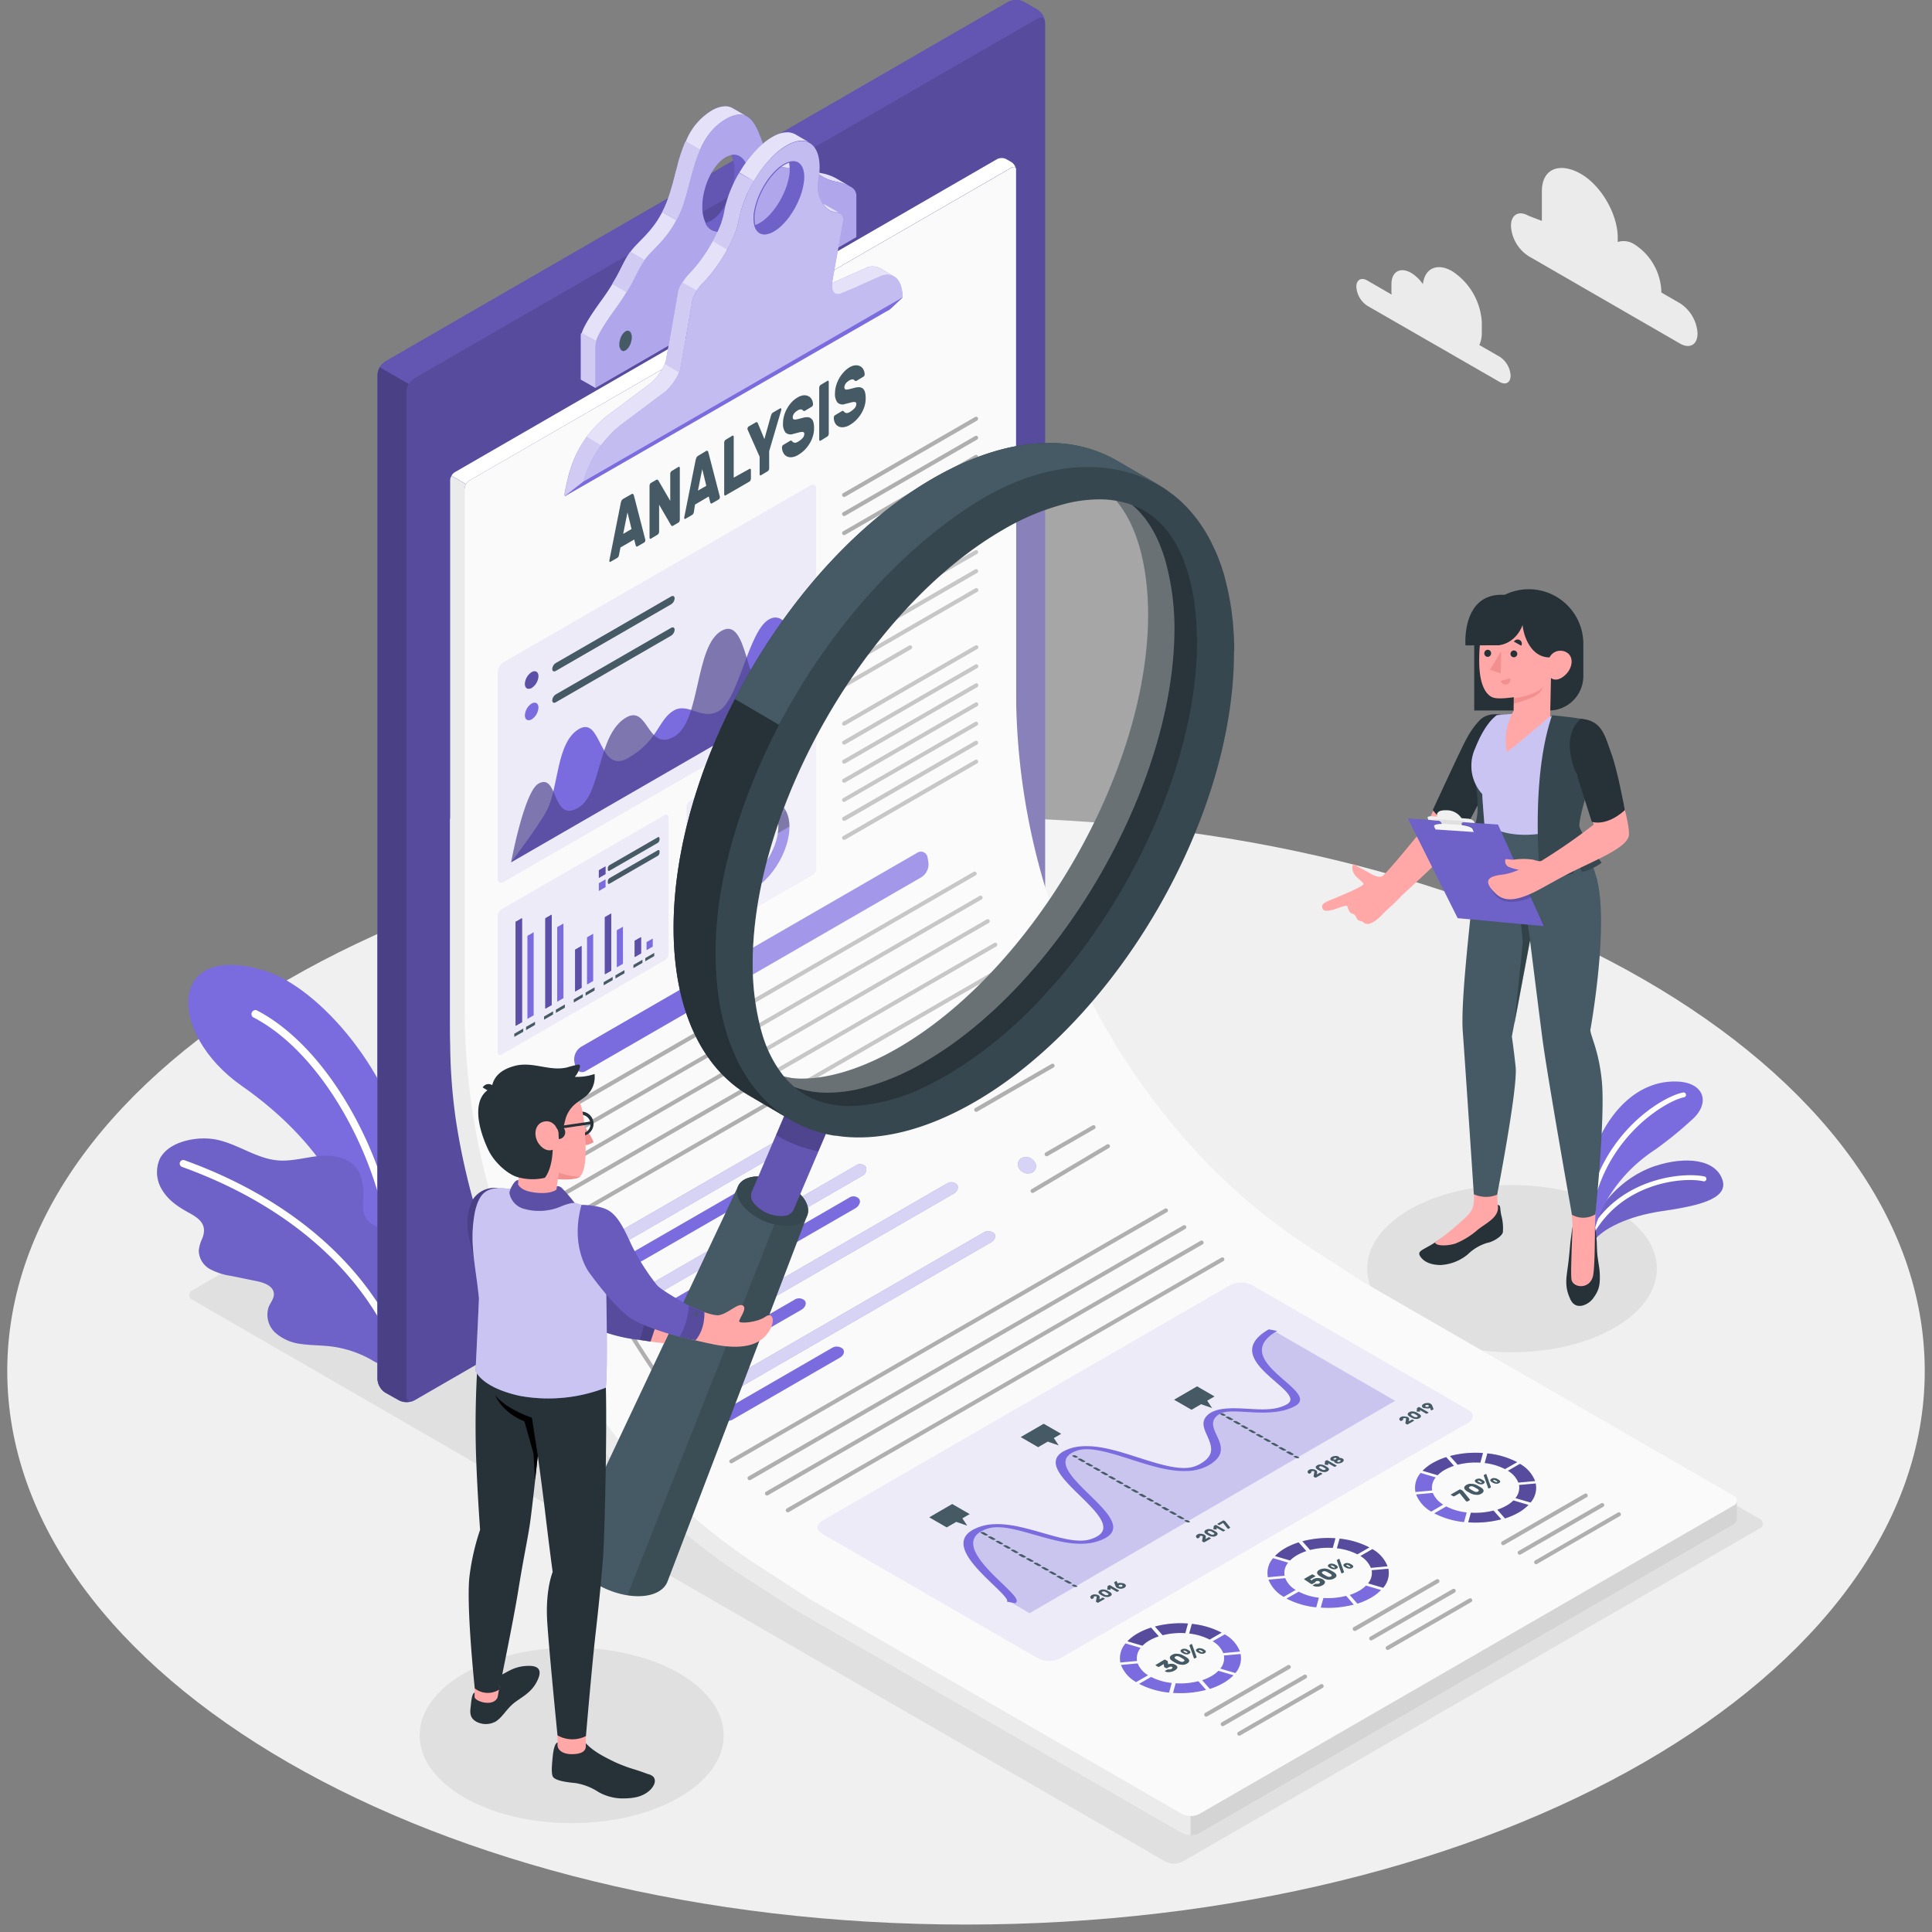 <svg width="228" height="228" fill="none" xmlns="http://www.w3.org/2000/svg"><rect width="100%" height="100%" fill="#808080" stroke="none"/><path d="M114 227.121c62.488 0 113.144-29.247 113.144-65.324 0-36.078-50.656-65.324-113.144-65.324C51.512 96.473.856 125.719.856 161.797c0 36.077 50.656 65.324 113.144 65.324Z" fill="#F0F0F0"/><path opacity=".07" d="m137.514 219.678-114.74-66.249a.631.631 0 0 1 0-1.198l68.013-39.269a2.295 2.295 0 0 1 2.076 0l114.744 66.249a.628.628 0 0 1 .43.599.636.636 0 0 1-.43.599l-68.017 39.269a2.297 2.297 0 0 1-2.076 0Z" fill="#000"/><path d="M67.464 215.155c9.909 0 17.94-4.637 17.94-10.358 0-5.72-8.031-10.358-17.94-10.358-9.908 0-17.94 4.638-17.94 10.358 0 5.721 8.032 10.358 17.94 10.358Zm110.973-55.571c9.44 0 17.092-4.418 17.092-9.869 0-5.45-7.652-9.868-17.092-9.868-9.439 0-17.092 4.418-17.092 9.868 0 5.451 7.653 9.869 17.092 9.869Z" fill="#E0E0E0"/><path d="m161.354 33.1 2.876 1.663a3.51 3.51 0 0 1-.024-.383v-.834c0-1.481 1.04-2.085 2.325-1.342.553.34 1.027.794 1.39 1.332.206-1.864 1.672-2.56 3.451-1.533a7.708 7.708 0 0 1 3.499 6.03v1.245a3.28 3.28 0 0 1-.293 1.438l2.397 1.38a2.84 2.84 0 0 1 1.294 2.234c0 .825-.58 1.155-1.294.743l-15.621-8.992a2.882 2.882 0 0 1-1.289-2.238c0-.82.575-1.155 1.289-.743Zm19.019-7.64 1.587.61v-3.495c0-2.77 2.209-3.436 4.611-2.051 2.396 1.385 4.342 4.754 4.342 7.525v.508a2.35 2.35 0 0 1 2.018.311 6.911 6.911 0 0 1 3.125 5.416v.23l2.214 1.28a4.55 4.55 0 0 1 2.061 3.566c0 1.313-.925 1.846-2.061 1.189l-17.897-10.334a4.542 4.542 0 0 1-2.061-3.566c0-1.313.921-1.845 2.061-1.189Z" fill="#EBEBEB"/><path d="M188.066 146.464c1.069-1.471 4.127-2.967 8.057-3.537 3.931-.57 7.894-1.352 7.156-3.657-.795-2.492-4.385-2.852-8.009-1.649-3.954 1.314-7.07 5.023-7.29 7.477l.086 1.366Z" fill="#7A6BDE"/><path d="M188.066 146.464c1.069-1.471 4.127-2.967 8.057-3.537 3.93-.57 7.894-1.352 7.156-3.657-.796-2.492-4.386-2.852-8.009-1.649-3.954 1.314-7.07 5.023-7.29 7.477l.086 1.366Z" fill="#000" opacity=".1"/><path d="M187.812 145.746a.301.301 0 0 0 .274-.148c3.508-6.154 10.707-6.71 12.941-6.193a.288.288 0 1 0 .124-.565c-2.334-.528-9.888.033-13.559 6.47a.278.278 0 0 0-.038.14.287.287 0 0 0 .131.249.292.292 0 0 0 .137.047h-.01Z" fill="#fff"/><path d="M188.085 145.598s.882-5.752 7.29-9.96a44.866 44.866 0 0 0 4.166-3.379c2.396-2.023 1.605-4.448-1.486-4.616-4.592-.249-8.211 3.389-10.008 8.345a14.859 14.859 0 0 0 .038 9.61Z" fill="#7A6BDE"/><path d="M187.529 143.57a.286.286 0 0 0 .307-.239c1.5-9.27 8.929-13.473 10.899-13.838a.294.294 0 0 0 .185-.12.295.295 0 0 0 .045-.215.294.294 0 0 0-.12-.185.295.295 0 0 0-.215-.045c-2.397.441-9.831 4.822-11.364 14.307a.29.29 0 0 0 .239.335h.024Z" fill="#fff"/><path d="m44.127 154.161 3.906-1.404s1.15-8.537.087-15.549c-1.587-10.496-10.473-20.662-16.805-22.628-11.675-3.623-11.584 7.41-2.794 13.56 7.64 5.344 14.45 13.344 15.606 26.021Z" fill="#7A6BDE"/><path d="M46.044 153.677h-.048a.482.482 0 0 1-.35-.546c2.095-9.586-5.349-27.728-15.817-33.106a.477.477 0 0 1 .12-.781.477.477 0 0 1 .302-.038c10.804 5.545 18.472 24.223 16.296 34.121a.48.48 0 0 1-.503.35Z" fill="#fff"/><path d="M49.241 159.639c.192-1.136.307-2.804.34-3.216a10.544 10.544 0 0 0-.479-4.314c-.21-.604-.628-1.193-.704-1.812-.077-.618.067-1.169-.092-1.783a4.744 4.744 0 0 0-2.19-2.942c-1.045-.6-2.396-.868-2.986-1.918-.393-.709-.302-1.577-.268-2.396.048-1.237-.101-2.569-.897-3.518-1.025-1.227-2.818-1.467-4.404-1.304-1.587.163-3.159.638-4.75.508-2.69-.22-4.985-2.128-7.67-2.521a8.328 8.328 0 0 0-2.841.115c-1.38.288-2.795.959-3.437 2.214a3.907 3.907 0 0 0 .288 3.696c.742 1.232 1.917 2.003 3.158 2.679 1.242.676 2.195 1.414 1.567 3.015-.218.452-.36.939-.417 1.438a2.547 2.547 0 0 0 1.3 2.176 7.487 7.487 0 0 0 2.487.81l3.053.623c.887.182 1.98.585 2.023 1.491.029.56-.388 1.03-.609 1.548a2.875 2.875 0 0 0 .805 3.072 5.528 5.528 0 0 0 3.053 1.309c1.117.163 2.248.143 3.356.268 1.732.198 3.406.744 4.922 1.606a4.29 4.29 0 0 0 1.222.556c.652.124 4.05-.681 4.17-1.4Z" fill="#7A6BDE"/><path d="M49.241 159.639c.192-1.136.307-2.804.34-3.216a10.544 10.544 0 0 0-.479-4.314c-.21-.604-.628-1.193-.704-1.812-.077-.618.067-1.169-.092-1.783a4.744 4.744 0 0 0-2.19-2.942c-1.045-.6-2.396-.868-2.986-1.918-.393-.709-.302-1.577-.268-2.396.048-1.237-.101-2.569-.897-3.518-1.025-1.227-2.818-1.467-4.404-1.304-1.587.163-3.159.638-4.75.508-2.69-.22-4.985-2.128-7.67-2.521a8.328 8.328 0 0 0-2.841.115c-1.38.288-2.795.959-3.437 2.214a3.907 3.907 0 0 0 .288 3.696c.742 1.232 1.917 2.003 3.158 2.679 1.242.676 2.195 1.414 1.567 3.015-.218.452-.36.939-.417 1.438a2.547 2.547 0 0 0 1.3 2.176 7.487 7.487 0 0 0 2.487.81l3.053.623c.887.182 1.98.585 2.023 1.491.029.56-.388 1.03-.609 1.548a2.875 2.875 0 0 0 .805 3.072 5.528 5.528 0 0 0 3.053 1.309c1.117.163 2.248.143 3.356.268 1.732.198 3.406.744 4.922 1.606a4.29 4.29 0 0 0 1.222.556c.652.124 4.05-.681 4.17-1.4Z" fill="#000" opacity=".1"/><path d="M47.4 160.699a.415.415 0 0 1-.359-.268c-3.834-10.099-12.912-18.175-25.59-22.733a.424.424 0 0 1-.218-.525.42.42 0 0 1 .501-.266c12.913 4.644 22.182 12.898 26.093 23.227a.421.421 0 0 1-.244.541.403.403 0 0 1-.182.024Z" fill="#fff"/><path d="m47.075 165.263-1.616-.925a2.02 2.02 0 0 1-.91-1.582V44.244a2.013 2.013 0 0 1 .915-1.582L119 .215a2.028 2.028 0 0 1 1.821 0l1.601.926a2.005 2.005 0 0 1 .915 1.581V121.23a2.003 2.003 0 0 1-.915 1.581l-73.52 42.452a2.039 2.039 0 0 1-1.826 0Z" fill="#7A6BDE"/><path opacity=".3" d="m47.075 165.263-1.616-.925a2.02 2.02 0 0 1-.91-1.582V44.244a2.013 2.013 0 0 1 .915-1.582L119 .215a2.028 2.028 0 0 1 1.821 0l1.601.926a2.005 2.005 0 0 1 .915 1.581V121.23a2.003 2.003 0 0 1-.915 1.581l-73.52 42.452a2.039 2.039 0 0 1-1.826 0Z" fill="#000"/><path d="M123.327 2.569c-.067-.48-.451-.647-.906-.379l-73.52 42.447a1.843 1.843 0 0 0-.647.68l-3.427-1.964c.155-.275.376-.507.642-.676L118.994.216a2.04 2.04 0 0 1 1.826 0l1.601.925a2.06 2.06 0 0 1 .906 1.428Z" fill="#7A6BDE"/><path opacity=".2" d="M123.327 2.569c-.067-.48-.451-.647-.906-.379l-73.52 42.447a1.843 1.843 0 0 0-.647.68l-3.427-1.964c.155-.275.376-.507.642-.676L118.994.216a2.04 2.04 0 0 1 1.826 0l1.601.925a2.06 2.06 0 0 1 .906 1.428Z" fill="#000"/><path d="M48.738 165.335h-.053l-.096.033h-.038l-.168.043c-.364.07-.74.038-1.088-.091a1.246 1.246 0 0 1-.201-.091l-1.635-.891a2.034 2.034 0 0 1-.91-1.582V44.244c.012-.32.105-.631.268-.906l3.427 1.98a1.847 1.847 0 0 0-.268.9v118.517a.745.745 0 0 0 .139.48.482.482 0 0 0 .48.158l.143-.038Z" fill="#7A6BDE"/><path opacity=".4" d="M48.738 165.335h-.053l-.096.033h-.038l-.168.043c-.364.07-.74.038-1.088-.091a1.246 1.246 0 0 1-.201-.091l-1.635-.891a2.034 2.034 0 0 1-.91-1.582V44.244c.012-.32.105-.631.268-.906l3.427 1.98a1.847 1.847 0 0 0-.268.9v118.517a.745.745 0 0 0 .139.48.482.482 0 0 0 .48.158l.143-.038Z" fill="#000"/><path d="M74.515 39.485a.734.734 0 0 0-.163-.335l-.063-.053a.35.35 0 0 0-.34-.048.532.532 0 0 0-.124.053 1.471 1.471 0 0 0-.518.628 2.287 2.287 0 0 0-.211.92.892.892 0 0 0 .206.652.398.398 0 0 0 .523.043.992.992 0 0 0 .282-.254 2.185 2.185 0 0 0 .446-1.256 1.356 1.356 0 0 0-.038-.35ZM86.469 12.77a1.744 1.744 0 0 0-.878-.23 3.385 3.385 0 0 0-1.648.532 7.425 7.425 0 0 0-3.015 3.648 11.08 11.08 0 0 0-.269.656c-.081.22-.167.441-.24.671-.071.23-.153.48-.22.69-.024.077-.048.154-.067.226a9.63 9.63 0 0 0-.134.479.241.241 0 0 1 0 .062l-.268.844-.12.48-.115.455a29.99 29.99 0 0 1-.513 1.74 3.931 3.931 0 0 1-.115.335c-.043.11-.11.316-.173.48-.062.162-.096.234-.144.344a9.943 9.943 0 0 1-.24.537c-.08.173-.11.22-.167.326-1.284 2.473-2.876 3.441-3.772 4.716-.796 1.108-1.026 2-2.1 3.753a25.229 25.229 0 0 1-1.327 1.98c-1.548 2.137-2.104 3.197-2.296 3.834a.172.172 0 0 0 0 .053c0 .053-.029.096-.038.144a.135.135 0 0 0 0 .043c.003.04.003.08 0 .12a2.75 2.75 0 0 0 0 .378v4.726l1.71.988v-4.76c-.02-.246.002-.494.063-.733.187-.642.738-1.697 2.291-3.834.561-.777.988-1.438 1.333-1.985 1.069-1.754 1.299-2.64 2.094-3.743.91-1.275 2.483-2.239 3.772-4.721.204-.392.388-.793.551-1.203.825-2.061 1.194-4.793 2.21-7.094a7.453 7.453 0 0 1 3.039-3.638c1.04-.6 1.807-.652 2.396-.374l-1.6-.925Zm7.505 6.083a2.046 2.046 0 0 0-.455-.178c-.647-.153-1.61.22-2.579.11 1.357 1.755 3.245.628 4.314.878.16.037.315.1.456.186l-1.736-.996Zm3.62 6.532c-.052.031-.1.067-.145.106l-.067.072a.521.521 0 0 0-.067.076 2.124 2.124 0 0 0-.45 1.29.916.916 0 0 0 .2.647l.058.053a.353.353 0 0 0 .34.047.367.367 0 0 0 .13-.052c.053-.032.105-.067.153-.106.072-.071.138-.148.197-.23a2.18 2.18 0 0 0 .379-1.198c0-.623-.326-.95-.729-.705Zm1.12-4.313a5.494 5.494 0 0 0-1.768-.628c-.259-.058-.48-.13-.704-.192a4.95 4.95 0 0 0 2.396 1.18 6.845 6.845 0 0 1 1.582.512l-1.505-.872Z" fill="#7A6BDE"/><path opacity=".8" d="M74.515 39.485a.734.734 0 0 0-.163-.335l-.063-.053a.35.35 0 0 0-.34-.048.532.532 0 0 0-.124.053 1.471 1.471 0 0 0-.518.628 2.287 2.287 0 0 0-.211.92.892.892 0 0 0 .206.652.398.398 0 0 0 .523.043.992.992 0 0 0 .282-.254 2.185 2.185 0 0 0 .446-1.256 1.356 1.356 0 0 0-.038-.35ZM86.469 12.77a1.744 1.744 0 0 0-.878-.23 3.385 3.385 0 0 0-1.648.532 7.425 7.425 0 0 0-3.015 3.648 11.08 11.08 0 0 0-.269.656c-.081.22-.167.441-.24.671-.071.23-.153.48-.22.69-.024.077-.048.154-.067.226a9.63 9.63 0 0 0-.134.479.241.241 0 0 1 0 .062l-.268.844-.12.48-.115.455a29.99 29.99 0 0 1-.513 1.74 3.931 3.931 0 0 1-.115.335c-.043.11-.11.316-.173.48-.062.162-.096.234-.144.344a9.943 9.943 0 0 1-.24.537c-.08.173-.11.22-.167.326-1.284 2.473-2.876 3.441-3.772 4.716-.796 1.108-1.026 2-2.1 3.753a25.229 25.229 0 0 1-1.327 1.98c-1.548 2.137-2.104 3.197-2.296 3.834a.172.172 0 0 0 0 .053c0 .053-.029.096-.038.144a.135.135 0 0 0 0 .043c.003.04.003.08 0 .12a2.75 2.75 0 0 0 0 .378v4.726l1.71.988v-4.76c-.02-.246.002-.494.063-.733.187-.642.738-1.697 2.291-3.834.561-.777.988-1.438 1.333-1.985 1.069-1.754 1.299-2.64 2.094-3.743.91-1.275 2.483-2.239 3.772-4.721.204-.392.388-.793.551-1.203.825-2.061 1.194-4.793 2.21-7.094a7.453 7.453 0 0 1 3.039-3.638c1.04-.6 1.807-.652 2.396-.374l-1.6-.925Zm7.505 6.083a2.046 2.046 0 0 0-.455-.178c-.647-.153-1.61.22-2.579.11 1.357 1.755 3.245.628 4.314.878.16.037.315.1.456.186l-1.736-.996Zm3.62 6.532c-.052.031-.1.067-.145.106l-.067.072a.521.521 0 0 0-.067.076 2.124 2.124 0 0 0-.45 1.29.916.916 0 0 0 .2.647l.058.053a.353.353 0 0 0 .34.047.367.367 0 0 0 .13-.052c.053-.032.105-.067.153-.106.072-.071.138-.148.197-.23a2.18 2.18 0 0 0 .379-1.198c0-.623-.326-.95-.729-.705Zm1.12-4.313a5.494 5.494 0 0 0-1.768-.628c-.259-.058-.48-.13-.704-.192a4.95 4.95 0 0 0 2.396 1.18 6.845 6.845 0 0 1 1.582.512l-1.505-.872Z" fill="#fff"/><path d="m100.368 22.035-.134-.082a6.62 6.62 0 0 0-1.582-.513 4.931 4.931 0 0 1-2.397-1.179 3.086 3.086 0 0 0-.555-.412 1.597 1.597 0 0 0-.48-.187c-1.035-.25-2.924.882-4.28-.877a.448.448 0 0 1-.043-.058c-.959-1.274-1.294-4.126-2.718-4.965a1.006 1.006 0 0 0-.144-.077c-.584-.278-1.346-.225-2.396.374-3.767 2.176-3.892 7.338-5.272 10.732-1.38 3.393-3.279 4.462-4.314 5.924-1.035 1.462-1.112 2.54-3.432 5.752-2.32 3.21-2.396 3.973-2.396 4.577v4.755l30.833-17.816v-4.76a1.193 1.193 0 0 0-.69-1.188Zm-26.544 19.31c-.403.236-.728-.076-.728-.699a1.917 1.917 0 0 1 .728-1.543c.403-.23.724.086.724.704a1.918 1.918 0 0 1-.724 1.539Zm11.83-14.325a1.557 1.557 0 0 1-2.397-.73 4.386 4.386 0 0 1-.374-1.916c0-2.334 1.232-4.937 2.751-5.814a2.26 2.26 0 0 1 .662-.259c1.198-.24 2.08.915 2.08 2.905.019 2.334-1.218 4.936-2.723 5.814Zm11.944.599c-.408.234-.734-.077-.734-.695a1.917 1.917 0 0 1 .733-1.539c.398-.23.724.081.724.7a1.918 1.918 0 0 1-.724 1.534Z" fill="#7A6BDE"/><path opacity=".4" d="m100.368 22.035-.134-.082a6.62 6.62 0 0 0-1.582-.513 4.931 4.931 0 0 1-2.397-1.179 3.086 3.086 0 0 0-.555-.412 1.597 1.597 0 0 0-.48-.187c-1.035-.25-2.924.882-4.28-.877a.448.448 0 0 1-.043-.058c-.959-1.274-1.294-4.126-2.718-4.965a1.006 1.006 0 0 0-.144-.077c-.584-.278-1.346-.225-2.396.374-3.767 2.176-3.892 7.338-5.272 10.732-1.38 3.393-3.279 4.462-4.314 5.924-1.035 1.462-1.112 2.54-3.432 5.752-2.32 3.21-2.396 3.973-2.396 4.577v4.755l30.833-17.816v-4.76a1.193 1.193 0 0 0-.69-1.188Zm-26.544 19.31c-.403.236-.728-.076-.728-.699a1.917 1.917 0 0 1 .728-1.543c.403-.23.724.086.724.704a1.918 1.918 0 0 1-.724 1.539Zm11.83-14.325a1.557 1.557 0 0 1-2.397-.73 4.386 4.386 0 0 1-.374-1.916c0-2.334 1.232-4.937 2.751-5.814a2.26 2.26 0 0 1 .662-.259c1.198-.24 2.08.915 2.08 2.905.019 2.334-1.218 4.936-2.723 5.814Zm11.944.599c-.408.234-.734-.077-.734-.695a1.917 1.917 0 0 1 .733-1.539c.398-.23.724.081.724.7a1.918 1.918 0 0 1-.724 1.534Z" fill="#fff"/><path d="M70.383 40.285a2.218 2.218 0 0 0-.11.734v4.759l-1.735-.987v-4.755a2.783 2.783 0 0 1 0-.379.773.773 0 0 0 0-.12.142.142 0 0 1 0-.043c0-.048.024-.09.038-.143v-.053l1.807.987Zm5.694-9.561c-.796 1.102-1.026 1.989-2.094 3.743l-1.712-.987c1.074-1.755 1.304-2.646 2.1-3.753l1.706.997Zm6.538-13.029c-1.016 2.305-1.385 5.033-2.21 7.094-.163.41-.347.811-.551 1.203l-1.711-.959c.057-.105.11-.216.168-.326.057-.11.162-.35.24-.537.047-.11.1-.225.143-.345.043-.12.12-.306.173-.479.052-.172.081-.22.115-.335.186-.556.35-1.136.512-1.74l.115-.456a6.97 6.97 0 0 0 .12-.479l.23-.858a.24.24 0 0 0 0-.062c.043-.158.087-.307.135-.48 0-.071.043-.148.067-.225.067-.23.144-.48.22-.69.077-.21.153-.45.24-.671.086-.22.172-.441.268-.657l1.726 1.002Z" fill="#7A6BDE"/><path opacity=".65" d="M70.383 40.285a2.218 2.218 0 0 0-.11.734v4.759l-1.735-.987v-4.755a2.783 2.783 0 0 1 0-.379.773.773 0 0 0 0-.12.142.142 0 0 1 0-.043c0-.048.024-.09.038-.143v-.053l1.807.987Zm5.694-9.561c-.796 1.102-1.026 1.989-2.094 3.743l-1.712-.987c1.074-1.755 1.304-2.646 2.1-3.753l1.706.997Zm6.538-13.029c-1.016 2.305-1.385 5.033-2.21 7.094-.163.41-.347.811-.551 1.203l-1.711-.959c.057-.105.11-.216.168-.326.057-.11.162-.35.24-.537.047-.11.1-.225.143-.345.043-.12.12-.306.173-.479.052-.172.081-.22.115-.335.186-.556.35-1.136.512-1.74l.115-.456a6.97 6.97 0 0 0 .12-.479l.23-.858a.24.24 0 0 0 0-.062c.043-.158.087-.307.135-.48 0-.071.043-.148.067-.225.067-.23.144-.48.22-.69.077-.21.153-.45.24-.671.086-.22.172-.441.268-.657l1.726 1.002Z" fill="#fff"/><path d="M73.307 39.728Zm1.246.082c0-.11-.012-.22-.038-.326.022.107.033.216.033.326a2.181 2.181 0 0 1-.249.958c.157-.295.244-.623.254-.958Zm22.57-12.184a.355.355 0 0 0 .34.048.384.384 0 0 1-.34-.048ZM88.4 21.205c0 2.334-1.232 4.937-2.746 5.814a1.557 1.557 0 0 1-2.397-.724c.236-.05.46-.14.667-.263 1.538-.892 2.755-3.48 2.755-5.82a4.375 4.375 0 0 0-.373-1.916c1.203-.235 2.094.92 2.094 2.91Z" fill="#7A6BDE"/><path opacity=".1" d="M88.4 21.205c0 2.334-1.232 4.937-2.746 5.814a1.557 1.557 0 0 1-2.397-.724c.236-.05.46-.14.667-.263 1.538-.892 2.755-3.48 2.755-5.82a4.375 4.375 0 0 0-.373-1.916c1.203-.235 2.094.92 2.094 2.91Z" fill="#000"/><path d="M74.299 40.793a1.669 1.669 0 0 1-.192.297.992.992 0 0 1-.282.254.398.398 0 0 1-.523-.043.892.892 0 0 1-.206-.652c.005-.318.077-.631.21-.92.11-.254.29-.471.519-.628a.536.536 0 0 1 .124-.053.379.379 0 0 1 .403.101.734.734 0 0 1 .163.336c.026.106.038.216.038.325a2.2 2.2 0 0 1-.254.983Z" fill="#455A64"/><path d="M98.322 26.099a2.181 2.181 0 0 1-.379 1.198c-.06.082-.125.159-.197.23-.048.038-.1.074-.153.105a.367.367 0 0 1-.13.053.359.359 0 0 1-.397-.1.915.915 0 0 1-.201-.648c.004-.467.162-.92.45-1.289a.521.521 0 0 1 .067-.076l.067-.072a1.01 1.01 0 0 1 .144-.106c.403-.254.729.072.729.705Z" fill="#37474F"/><path d="M119.89 19.93c-.067-.225-.278-.297-.527-.153l-63.982 36.94a1.135 1.135 0 0 0-.388.407l-1.712-.987a1.125 1.125 0 0 1 .178-.235.964.964 0 0 1 .21-.173l63.983-36.94a.798.798 0 0 1 .158-.071c.262-.091.548-.091.81 0a.57.57 0 0 1 .12.057l.623.355c.032.02.063.042.091.067a.336.336 0 0 1 .077.067c.035.033.069.068.1.105a.69.69 0 0 1 .067.096 1.202 1.202 0 0 1 .192.465Z" fill="#fff"/><path d="m204.966 177.077-44.263-23.653-6.03-3.907a70.594 70.594 0 0 1-13.559-11.45 80.359 80.359 0 0 1-21.205-54.387V60.195l-1.95-1.122-63.124-1.395c.007-.19.062-.376.158-.541l-1.711-.988a1.15 1.15 0 0 0-.067.135 1.043 1.043 0 0 0-.092.407v39.94h-.028v23.486c0 1.117 0 2.238.033 3.355v.038c.033 2.868.253 5.731.657 8.57a79.063 79.063 0 0 0 1.054 5.618 80.398 80.398 0 0 0 19.254 36.815 70.476 70.476 0 0 0 13.545 11.46l6.03 3.906 43.837 25.307h.024l1.917 1.112a2.292 2.292 0 0 0 2.075 0l63.019-36.345a.714.714 0 0 0 .426-.599v-2.277Z" fill="#EBEBEB"/><path opacity=".1" d="M204.966 177.078v2.253a.718.718 0 0 1-.427.599l-62.999 36.379c-.32.171-.678.257-1.04.249v-2.253c.362.009.72-.077 1.04-.249l62.999-36.369a.733.733 0 0 0 .427-.609Z" fill="#000"/><path d="m204.54 176.489-43.837-25.293-6.03-3.906a70.563 70.563 0 0 1-13.559-11.45 80.359 80.359 0 0 1-21.205-54.387v-61.35a.634.634 0 0 0 0-.163c-.067-.226-.278-.298-.527-.154l-64.001 36.93a1.136 1.136 0 0 0-.388.408 1.17 1.17 0 0 0-.159.541v61.351a80.393 80.393 0 0 0 21.205 54.377 70.455 70.455 0 0 0 13.56 11.45l6.029 3.907 43.837 25.307a2.292 2.292 0 0 0 2.075 0l63-36.37a.63.63 0 0 0 .429-.599.632.632 0 0 0-.429-.599Z" fill="#FAFAFA"/><path d="m80.53 33.287-.091.14a3.258 3.258 0 0 0-.432 1.082v.058a.088.088 0 0 0 0 .024l-1.054 5.886-.33 1.879a2.104 2.104 0 0 1-.058.234 1.33 1.33 0 0 1-.067.226c-.02.05-.038.1-.053.153l1.706.987c.082-.196.143-.4.182-.608l.331-1.88 1.035-5.876c.08-.472.263-.92.537-1.313l-1.706-.992ZM68.749 52.263c-.173.269-.34.547-.48.82a6.325 6.325 0 0 0-.206.398c-.062.129-.167.345-.24.517-.071.173-.162.384-.234.575-.072.192-.144.384-.206.58-.063.197-.149.45-.211.68a9.62 9.62 0 0 0-.125.48c-.096.36-.177.729-.254 1.098-.029.13-.057.263-.081.388s-.063.312-.091.48v.023c0 .125 0 .206.062.24a.066.066 0 0 0 .053 0l1.438-1.155.24-.192.114-.086.13-.1.1-.078a.549.549 0 0 1 .087-.067 13.08 13.08 0 0 1 2.113-4.313l-1.687-1.05c-.187.268-.364.513-.522.762ZM87.255 20.38c-.077.13-.149.259-.216.393a1.55 1.55 0 0 0-.125.23c-.062.11-.115.22-.172.33a3.28 3.28 0 0 0-.13.27 9.768 9.768 0 0 0-.234.521c-.072.173-.163.38-.235.566-.067.168-.13.34-.182.508-.091.254-.168.513-.24.772-.038.134-.072.268-.106.402v.03l-.043.205a6.054 6.054 0 0 0-.096.48c-.023.158-.052.254-.086.378-.033.125-.067.264-.11.398s-.082.25-.12.379v.033c-.053.135-.105.278-.168.422-.062.144-.115.283-.182.427a.996.996 0 0 0-.048.115l-.158.326a18.196 18.196 0 0 1-.46.877l1.687 1.011a11.526 11.526 0 0 0 1.328-3.355 14.753 14.753 0 0 1 1.802-4.726l-1.706-.992Zm10.18 3.8a.618.618 0 0 0-.278-.096 2.09 2.09 0 0 0 1.529.959c.147 0 .292.031.426.09l-1.677-.953Z" fill="#7A6BDE"/><path opacity=".8" d="M97.435 24.18a.618.618 0 0 0-.278-.096 2.09 2.09 0 0 0 1.529.959c.147 0 .292.031.426.09l-1.677-.953Z" fill="#fff"/><path d="M103.795 31.625a1.853 1.853 0 0 0-1.716.048c-1.989.881-2.851 1.275-3.877 1.706-.201 1.318.58 1.438.958 1.29 1.438-.576 2.181-.926 4.626-2a1.842 1.842 0 0 1 1.701-.057l-1.692-.987Z" fill="#7A6BDE"/><path opacity=".8" d="M103.795 31.625a1.853 1.853 0 0 0-1.716.048c-1.989.881-2.851 1.275-3.877 1.706-.201 1.318.58 1.438.958 1.29 1.438-.576 2.181-.926 4.626-2a1.842 1.842 0 0 1 1.701-.057l-1.692-.987Z" fill="#fff"/><path d="M80.151 43.965a7.008 7.008 0 0 1-1.505 2.153l-5.363 4.02a14.38 14.38 0 0 0-2.3 2.397L69.27 51.5a14.139 14.139 0 0 1 2.3-2.368l5.37-4.026a7.119 7.119 0 0 0 1.504-2.147l1.706 1.006Z" fill="#7A6BDE"/><path opacity=".8" d="M80.151 43.965a7.008 7.008 0 0 1-1.505 2.153l-5.363 4.02a14.38 14.38 0 0 0-2.3 2.397L69.27 51.5a14.139 14.139 0 0 1 2.3-2.368l5.37-4.026a7.119 7.119 0 0 0 1.504-2.147l1.706 1.006Z" fill="#fff"/><path d="M85.83 29.453a18.106 18.106 0 0 1-2.703 3.772 6.393 6.393 0 0 0-.891 1.074l-1.707-.959c.247-.406.541-.78.878-1.117a18.01 18.01 0 0 0 2.703-3.767l1.72.997Z" fill="#7A6BDE"/><path opacity=".8" d="M85.83 29.453a18.106 18.106 0 0 1-2.703 3.772 6.393 6.393 0 0 0-.891 1.074l-1.707-.959c.247-.406.541-.78.878-1.117a18.01 18.01 0 0 0 2.703-3.767l1.72.997Z" fill="#fff"/><path d="M95.499 16.805c-.633-.33-1.472-.273-2.464.244-1.467.767-2.943 2.397-4.064 4.314l-1.716-.987c1.126-1.917 2.602-3.552 4.074-4.314a3.423 3.423 0 0 1 1.567-.446c.335-.004.665.079.959.24l1.644.949Z" fill="#7A6BDE"/><path opacity=".8" d="M95.499 16.805c-.633-.33-1.472-.273-2.464.244-1.467.767-2.943 2.397-4.064 4.314l-1.716-.987c1.126-1.917 2.602-3.552 4.074-4.314a3.423 3.423 0 0 1 1.567-.446c.335-.004.665.079.959.24l1.644.949Z" fill="#fff"/><path opacity=".65" d="M70.982 52.513a13.079 13.079 0 0 0-2.114 4.314.56.56 0 0 0-.086.067l-.1.076-.13.101-.115.086-.24.192-1.438 1.155a.066.066 0 0 1-.052 0c-.058-.033-.082-.115-.063-.24v-.023c.029-.159.063-.312.091-.48.029-.168.053-.259.082-.388.076-.369.158-.738.254-1.098a22.4 22.4 0 0 0 .124-.479c.063-.23.135-.455.211-.68.077-.226.134-.389.206-.58.072-.192.154-.384.235-.576.082-.191.154-.345.24-.517.086-.173.13-.264.206-.398.144-.273.311-.551.48-.82.167-.268.335-.479.522-.743l1.687 1.03ZM82.236 34.29a3.215 3.215 0 0 0-.537 1.313l-1.035 5.877-.33 1.879c-.04.208-.101.412-.183.608l-1.706-.987c.015-.052.032-.103.053-.153.028-.073.05-.149.067-.226.024-.077.043-.155.057-.235l.33-1.878 1.041-5.877a.087.087 0 0 1 0-.024v-.057a3.29 3.29 0 0 1 .431-1.083l.091-.14 1.721.983Zm6.734-12.922a14.753 14.753 0 0 0-1.811 4.73 11.529 11.529 0 0 1-1.338 3.355l-1.715-.987c.067-.115.129-.23.191-.35.063-.12.182-.35.269-.527l.158-.326a.978.978 0 0 1 .048-.115c.062-.139.124-.288.182-.427.057-.139.115-.287.168-.421v-.034c.038-.13.086-.254.12-.378.033-.125.08-.269.11-.398.028-.13.062-.254.086-.379.024-.125.057-.316.096-.48l.043-.205v-.03c.034-.133.067-.268.105-.402.072-.259.149-.517.24-.771.053-.168.115-.34.182-.508.072-.187.153-.38.235-.566.082-.187.149-.345.235-.523.038-.09.086-.177.13-.268.042-.091.11-.22.172-.33.035-.08.076-.158.124-.23.067-.135.14-.264.216-.394l1.754.964Z" fill="#fff"/><path d="m66.73 58.508 1.439-1.156c-.566.456-1.357 1.074-1.438 1.156Z" fill="#7A6BDE"/><path d="M105.521 32.626h-.024a1.869 1.869 0 0 0-1.706.053c-2.44 1.078-3.178 1.438-4.62 2.003-.389.158-1.17.029-.96-1.29a.727.727 0 0 1 0-.09l.331-1.879.925-5.119s.211-.805-.326-1.112h-.038a.959.959 0 0 0-.426-.096 2.07 2.07 0 0 1-1.525-.958 3.862 3.862 0 0 1-.575-2.929c.388-2.195-.038-3.734-1.011-4.314l-.077-.047c-.628-.331-1.471-.278-2.454.24-2.598 1.341-5.224 5.372-5.876 9.01-.403 2.296-2.708 5.824-4.04 7.122-1.333 1.3-1.439 2.397-1.439 2.397l-1.035 5.88-.33 1.88c-.245 1.404-1.688 2.76-1.688 2.76l-5.363 4.022a12.94 12.94 0 0 0-4.414 6.681s-2.013 1.563-2.138 1.688l.685-.393 37.031-21.286.518-.288c.091-.057 1.582-1.467 1.582-1.467-.034-1.236-.389-2.099-1.007-2.468ZM94.828 21.823c-.398 2.233-2.008 4.726-3.61 5.564-1.107.58-1.917.22-2.18-.795a4.261 4.261 0 0 1 0-1.735c.398-2.234 2.013-4.726 3.614-5.56.153-.081.313-.147.479-.197 1.294-.402 2.047.714 1.697 2.723Z" fill="#7A6BDE"/><path opacity=".55" d="M105.521 32.626h-.024a1.869 1.869 0 0 0-1.706.053c-2.44 1.078-3.178 1.438-4.62 2.003-.389.158-1.17.029-.96-1.29a.727.727 0 0 1 0-.09l.331-1.879.925-5.119s.211-.805-.326-1.112h-.038a.959.959 0 0 0-.426-.096 2.07 2.07 0 0 1-1.525-.958 3.862 3.862 0 0 1-.575-2.929c.388-2.195-.038-3.734-1.011-4.314l-.077-.047c-.628-.331-1.471-.278-2.454.24-2.598 1.341-5.224 5.372-5.876 9.01-.403 2.296-2.708 5.824-4.04 7.122-1.333 1.3-1.439 2.397-1.439 2.397l-1.035 5.88-.33 1.88c-.245 1.404-1.688 2.76-1.688 2.76l-5.363 4.022a12.94 12.94 0 0 0-4.414 6.681s-2.013 1.563-2.138 1.688l.685-.393 37.031-21.286.518-.288c.091-.057 1.582-1.467 1.582-1.467-.034-1.236-.389-2.099-1.007-2.468ZM94.828 21.823c-.398 2.233-2.008 4.726-3.61 5.564-1.107.58-1.917.22-2.18-.795a4.261 4.261 0 0 1 0-1.735c.398-2.234 2.013-4.726 3.614-5.56.153-.081.313-.147.479-.197 1.294-.402 2.047.714 1.697 2.723Z" fill="#fff"/><path d="m66.736 58.513 37.716-21.684.522-.287c.091-.058 1.582-1.472 1.582-1.472L68.869 56.821s-2.282 1.769-2.133 1.692ZM93.107 19.1a2.68 2.68 0 0 0-.48.197c-1.6.834-3.216 3.326-3.614 5.56a4.261 4.261 0 0 0 0 1.735c.269 1.016 1.074 1.375 2.181.795 1.601-.839 3.212-3.33 3.61-5.564.373-2.009-.38-3.125-1.697-2.723Zm-3.979 7.448a4.162 4.162 0 0 1 0-1.672c.389-2.205 1.99-4.669 3.557-5.484.14-.075.285-.137.436-.186a4.311 4.311 0 0 1 0 1.624c-.393 2.239-2.008 4.726-3.61 5.565a3.1 3.1 0 0 1-.364.158l-.019-.005Z" fill="#7A6BDE"/><path opacity=".1" d="M93.107 19.1a2.68 2.68 0 0 0-.48.197c-1.6.834-3.216 3.326-3.614 5.56a4.261 4.261 0 0 0 0 1.735c.269 1.016 1.074 1.375 2.181.795 1.601-.839 3.212-3.33 3.61-5.564.373-2.009-.38-3.125-1.697-2.723Zm-3.979 7.448a4.162 4.162 0 0 1 0-1.672c.389-2.205 1.99-4.669 3.557-5.484.14-.075.285-.137.436-.186a4.311 4.311 0 0 1 0 1.624c-.393 2.239-2.008 4.726-3.61 5.565a3.1 3.1 0 0 1-.364.158l-.019-.005Z" fill="#000"/><path opacity=".1" d="M58.741 79.339v24.353c0 .436.302.614.68.393l36.217-20.86a1.515 1.515 0 0 0 .685-1.183V57.689c0-.441-.306-.614-.685-.398L59.422 78.15a1.513 1.513 0 0 0-.68 1.188Z" fill="#7A6BDE"/><path d="M60.318 101.756s3.274-4.314 4.227-6.145c1.414-2.737 1.088-8.033 3.796-9.586 2.708-1.553 2.282 5.435 5.786 3.432 3.503-2.004 3.499-4.376 5.272-5.536 1.773-1.16 3.321 1.16 5.411 0 2.397-1.333 3.494-9.486 5.968-10.842 2.77-1.52 3.867 5.905 3.867 5.905v2.967l-34.327 19.805Z" fill="#7A6BDE"/><path opacity=".6" d="M60.318 101.757s1.538-8.292 3.211-9.265c2.397-1.39 1.553 4.793 4.793 2.78 2.66-1.625 2.167-8.68 5.618-10.622 2.593-1.437 2.425 4.089 5.612 2.287 3.188-1.802 2.397-10.703 5.613-12.5 3.216-1.798 2.77 7.73 5.234 6.23 2.91-1.749 1.917-4.102 4.232-6.159v7.43l-34.313 19.819Z" fill="#7A6BDE"/><path opacity=".25" d="M60.318 101.757s1.538-8.292 3.211-9.265c2.397-1.39 1.553 4.793 4.793 2.78 2.66-1.625 2.167-8.68 5.618-10.622 2.593-1.437 2.425 4.089 5.612 2.287 3.188-1.802 2.397-10.703 5.613-12.5 3.216-1.798 2.77 7.73 5.234 6.23 2.91-1.749 1.917-4.102 4.232-6.159v7.43l-34.313 19.819Z" fill="#000"/><path d="M61.942 80.708c0 .513.36.72.8.48a1.768 1.768 0 0 0 .801-1.39c0-.513-.354-.72-.8-.48a1.777 1.777 0 0 0-.8 1.39Z" fill="#7A6BDE"/><path opacity=".25" d="M61.942 80.708c0 .513.36.72.8.48a1.768 1.768 0 0 0 .801-1.39c0-.513-.354-.72-.8-.48a1.777 1.777 0 0 0-.8 1.39Z" fill="#000"/><path d="m65.59 78.247 13.608-7.856c.23-.13.416-.033.416.226a.895.895 0 0 1-.416.7l-13.608 7.86c-.23.13-.417.029-.417-.225a.911.911 0 0 1 .417-.705Z" fill="#455A64"/><path d="M61.942 84.414c0 .513.36.72.8.48a1.77 1.77 0 0 0 .801-1.39c0-.513-.354-.72-.8-.48a1.778 1.778 0 0 0-.8 1.39Z" fill="#7A6BDE"/><path d="m65.59 81.95 13.608-7.856c.23-.129.416-.033.416.226a.895.895 0 0 1-.416.7L65.59 82.88c-.23.13-.417.029-.417-.225a.91.91 0 0 1 .417-.705Z" fill="#455A64"/><path opacity=".1" d="M58.731 108.092v16.104c0 .288.206.408.456.264l19.253-11.129a.998.998 0 0 0 .45-.782v-16.1c0-.287-.2-.402-.45-.258l-19.253 11.115a1.008 1.008 0 0 0-.456.786Z" fill="#7A6BDE"/><path d="M60.855 121.048v-12.251l.733-.422v12.251l-.733.422Z" fill="#7A6BDE"/><path d="m60.692 121.992 1.059-.613v.379l-1.06.608v-.374Z" fill="#455A64"/><path d="M62.244 120.241v-9.802l.734-.421v9.801l-.734.422Z" fill="#7A6BDE"/><path d="m62.082 121.187 1.059-.609v.374l-1.06.613v-.378Z" fill="#455A64"/><path d="M64.368 119.02v-10.65l.733-.417v10.645l-.733.422Z" fill="#7A6BDE"/><path d="m64.205 119.959 1.064-.613v.374l-1.064.613v-.374Z" fill="#455A64"/><path d="M65.758 118.216v-8.81l.733-.422v8.81l-.733.422Z" fill="#7A6BDE"/><path d="m65.6 119.155 1.06-.614v.379l-1.06.613v-.378Z" fill="#455A64"/><path d="M67.88 116.993v-4.913l.734-.422v4.913l-.733.422Z" fill="#7A6BDE"/><path d="m67.713 117.938 1.064-.614v.374l-1.064.614v-.374Z" fill="#455A64"/><path d="M69.276 116.188v-5.574l.728-.422v5.575l-.728.421Z" fill="#7A6BDE"/><path d="m69.108 117.132 1.06-.613v.373l-1.06.614v-.374Z" fill="#455A64"/><path d="M71.394 114.961v-6.72l.734-.422v6.72l-.734.422Z" fill="#7A6BDE"/><path d="m71.241 115.905 1.06-.613v.374l-1.06.613v-.374Z" fill="#455A64"/><path d="M72.789 114.156v-4.371l.728-.422v4.376l-.728.417Z" fill="#7A6BDE"/><path d="m72.63 115.099 1.065-.614v.374l-1.064.614v-.374Z" fill="#455A64"/><path d="M74.908 112.933v-1.912l.733-.417v1.907l-.733.422Zm-14.053 8.115v-12.251l.733-.422v12.251l-.733.422Zm3.513-2.028v-10.65l.733-.417v10.645l-.733.422Zm3.512-2.027v-4.913l.734-.422v4.913l-.733.422Zm3.514-2.032v-6.72l.734-.422v6.72l-.734.422Z" fill="#7A6BDE"/><path d="M74.908 112.933v-1.912l.733-.417v1.907l-.733.422Z" fill="#7A6BDE"/><path d="m74.754 113.872 1.064-.613v.374l-1.064.613v-.374Z" fill="#455A64"/><path d="M76.302 112.129v-.949l.729-.422v.954l-.729.417Z" fill="#7A6BDE"/><path d="m76.15 113.067 1.059-.614v.379l-1.065.608.005-.373Z" fill="#455A64"/><path d="m71.466 102.234-.796.461v.92l.796-.46v-.921Z" fill="#7A6BDE"/><path opacity=".25" d="m71.466 102.234-.796.461v.92l.796-.46v-.921Z" fill="#000"/><path d="m77.625 98.813-5.689 3.278a.476.476 0 0 0-.206.36v.182c0 .129.091.187.206.12l5.69-3.284a.48.48 0 0 0 .206-.359v-.158c0-.154-.092-.206-.207-.14Z" fill="#455A64"/><path d="m71.466 103.768-.796.46v.92l.796-.46v-.92Z" fill="#7A6BDE"/><path d="m77.625 100.342-5.689 3.283a.482.482 0 0 0-.206.359v.178c0 .134.091.187.206.12l5.69-3.284a.435.435 0 0 0 .206-.359v-.177c0-.13-.092-.187-.207-.12Z" fill="#455A64"/><path d="M60.855 121.048v-12.251l.733-.422v12.251l-.733.422Zm3.513-2.028v-10.65l.733-.417v10.645l-.733.422Zm3.512-2.027v-4.913l.734-.422v4.913l-.733.422Zm3.514-2.032v-6.72l.734-.422v6.72l-.734.422Z" fill="#7A6BDE"/><path d="M60.855 121.048v-12.251l.733-.422v12.251l-.733.422Zm3.513-2.028v-10.65l.733-.417v10.645l-.733.422Zm3.512-2.027v-4.913l.734-.422v4.913l-.733.422Zm3.514-2.032v-6.72l.734-.422v6.72l-.734.422Zm3.514-2.028v-1.912l.733-.417v1.907l-.733.422Z" fill="#7A6BDE"/><path opacity=".25" d="M60.855 121.048v-12.251l.733-.422v12.251l-.733.422Zm3.513-2.028v-10.65l.733-.417v10.645l-.733.422Zm3.512-2.027v-4.913l.734-.422v4.913l-.733.422Zm3.514-2.032v-6.72l.734-.422v6.72l-.734.422Zm3.514-2.028v-1.912l.733-.417v1.907l-.733.422Z" fill="#000"/><path opacity=".1" d="M81.014 95.241v16.109c0 .288.201.403.455.259l14.38-8.316a.993.993 0 0 0 .479-.781v-16.11c0-.287-.207-.402-.48-.258L81.47 94.46a.988.988 0 0 0-.455.781Z" fill="#7A6BDE"/><path d="m82.874 94.873-.796.46v.92l.796-.46v-.92Z" fill="#7A6BDE"/><path d="m85.807 93.417-2.627 1.515a.273.273 0 0 0-.124.215v.25c0 .081.057.11.124.072l2.627-1.515a.283.283 0 0 0 .125-.216v-.249c0-.081-.058-.11-.125-.072Z" fill="#455A64"/><path d="m87.38 92.27-.796.46.004.916.791-.46v-.916Z" fill="#7A6BDE"/><path opacity=".25" d="m87.38 92.27-.796.46.004.916.791-.46v-.916Z" fill="#000"/><path d="m90.332 90.833-2.627 1.515a.292.292 0 0 0-.124.215v.254a.076.076 0 0 0 .037.08.077.077 0 0 0 .087-.008l2.627-1.514a.278.278 0 0 0 .125-.22v-.25c0-.077-.053-.1-.125-.072Z" fill="#455A64"/><path d="m91.89 89.663-.796.46v.92l.795-.46v-.92Z" fill="#7A6BDE"/><path opacity=".4" d="m91.89 89.663-.796.46v.92l.795-.46v-.92Z" fill="#000"/><path d="M94.856 88.255 92.23 89.77a.258.258 0 0 0-.12.215v.25c0 .081.053.11.125.072l2.621-1.515a.264.264 0 0 0 .125-.216v-.249c0-.081-.053-.11-.124-.072Z" fill="#455A64"/><path d="M88.922 95.118c-2.343 1.352-4.246 4.645-4.246 7.348 0 2.703 1.917 3.805 4.246 2.454 2.33-1.352 4.242-4.645 4.242-7.353s-1.898-3.82-4.242-2.449Zm-.656 8.671c-.372.239-.8.378-1.242.402-.906 0-1.04-1.078-1.04-1.725 0-2.248 1.644-5.095 3.59-6.231.371-.242.8-.382 1.242-.407.906 0 1.044 1.083 1.044 1.725 0 2.248-1.644 5.095-3.594 6.221v.015Z" fill="#7A6BDE"/><path opacity=".25" d="M89.555 96.234c.371-.241.8-.382 1.241-.407.566 0 .83.417.959.891l.959-1.097c-.695-1.203-2.133-1.477-3.792-.518v1.582c.198-.169.41-.32.633-.45Z" fill="#000"/><path opacity=".4" d="m92.714 95.621-.959 1.098c.068.272.1.553.096.834-.001.265-.024.53-.067.79l1.37-.79a3.835 3.835 0 0 0-.45-1.918l.01-.014Z" fill="#000"/><path d="M74.53 58.312c.08-.048.143-.048.186 0a.384.384 0 0 1 .091.154l1.328 5.147c.013.04.02.083.024.125a.408.408 0 0 1-.039.168.235.235 0 0 1-.096.115l-.766.445c-.082.049-.14.053-.178 0a.225.225 0 0 1-.062-.114l-.173-.681-1.62.935-.172.877a.59.59 0 0 1-.063.191.416.416 0 0 1-.172.182l-.772.442a.067.067 0 0 1-.09 0 .157.157 0 0 1-.044-.125c.004-.052.012-.103.024-.154l1.323-6.667c.017-.09.046-.176.086-.258a.45.45 0 0 1 .187-.211l.997-.57Zm-.988 4.693.987-.57-.48-1.97-.507 2.54Zm5.886-.959a.139.139 0 0 1-.168 0 .263.263 0 0 1-.082-.086l-1.394-2.397v3.173a.479.479 0 0 1-.053.206.298.298 0 0 1-.115.144l-.796.48a.091.091 0 0 1-.12 0 .192.192 0 0 1-.047-.15V57.34c0-.071.016-.142.047-.206a.331.331 0 0 1 .12-.144l.633-.364a.159.159 0 0 1 .168 0 .32.32 0 0 1 .081.086l1.395 2.397V55.93a.479.479 0 0 1 .053-.206.264.264 0 0 1 .115-.139l.795-.48a.1.1 0 0 1 .12 0 .22.22 0 0 1 .048.15v6.067a.52.52 0 0 1-.048.206.282.282 0 0 1-.12.144l-.632.374Zm3.896-8.821c.082-.047.144-.047.187 0a.321.321 0 0 1 .086.159l1.333 5.147c.013.04.02.083.024.125a.35.35 0 0 1-.043.168.23.23 0 0 1-.091.115l-.772.445c-.082.048-.14.053-.173 0a.196.196 0 0 1-.062-.115l-.172-.68-1.62.958-.135.868a.738.738 0 0 1-.062.192.432.432 0 0 1-.177.182l-.767.44a.072.072 0 0 1-.096 0 .172.172 0 0 1-.038-.12.95.95 0 0 1 .023-.157l1.328-6.682a1.29 1.29 0 0 1 .091-.259.45.45 0 0 1 .187-.21l.95-.576Zm-.959 4.674.988-.57-.48-1.97-.508 2.54Zm6.083-2.564c.048-.024.086-.024.115 0a.202.202 0 0 1 .053.149v.997a.479.479 0 0 1-.053.206.273.273 0 0 1-.115.144l-2.823 1.63a.086.086 0 0 1-.115 0 .193.193 0 0 1-.048-.15v-6.057a.48.48 0 0 1 .048-.207.364.364 0 0 1 .115-.143l.8-.48a.087.087 0 0 1 .115 0 .192.192 0 0 1 .048.149v4.793l1.86-1.03Zm2.325-.081a.48.48 0 0 1-.048.206.364.364 0 0 1-.115.144l-.8.48a.087.087 0 0 1-.116 0 .192.192 0 0 1-.048-.15v-2.036l-1.409-3.173a.23.23 0 0 1-.024-.11.355.355 0 0 1 .039-.168.215.215 0 0 1 .096-.115l.834-.48c.08-.047.143-.052.182 0a.211.211 0 0 1 .072.096l.771 1.87.772-2.761c.02-.063.046-.124.076-.182a.436.436 0 0 1 .183-.202l.834-.479a.072.072 0 0 1 .096 0 .18.18 0 0 1 .038.125.38.38 0 0 1-.024.134l-1.41 4.793v2.008Zm3.379-8.363a1.56 1.56 0 0 1 .719-.24 1.01 1.01 0 0 1 .56.12.9.9 0 0 1 .374.384c.09.17.138.359.14.55a.369.369 0 0 1-.125.279l-.8.48a.24.24 0 0 1-.14.042.316.316 0 0 1-.163-.11.335.335 0 0 0-.115-.072.37.37 0 0 0-.182 0 .65.65 0 0 0-.268.1 1.66 1.66 0 0 0-.412.336.957.957 0 0 0-.135.226.682.682 0 0 0-.052.263.258.258 0 0 0 .062.202.245.245 0 0 0 .192.062c.123-.005.245-.024.364-.058l.56-.143c.19-.055.388-.081.586-.077a.738.738 0 0 1 .416.158.85.85 0 0 1 .254.422c.06.235.088.477.082.719a3.12 3.12 0 0 1-.144.958 3.526 3.526 0 0 1-.393.868 3.94 3.94 0 0 1-.594.757 3.807 3.807 0 0 1-.758.575 1.778 1.778 0 0 1-.752.264 1.01 1.01 0 0 1-.59-.106.958.958 0 0 1-.407-.43 1.403 1.403 0 0 1-.148-.624.38.38 0 0 1 .043-.168.269.269 0 0 1 .086-.11l.8-.48a.283.283 0 0 1 .135-.047c.035.005.068.02.095.043a.68.68 0 0 1 .077.081.4.4 0 0 0 .13.096.388.388 0 0 0 .206.039.7.7 0 0 0 .306-.115c.2-.112.383-.253.542-.417a.757.757 0 0 0 .216-.518.195.195 0 0 0-.077-.187.426.426 0 0 0-.24-.038 2.125 2.125 0 0 0-.402.081l-.585.149a.897.897 0 0 1-.92-.163 1.677 1.677 0 0 1-.288-1.122 3.08 3.08 0 0 1 .12-.839c.078-.296.194-.581.345-.848a3.84 3.84 0 0 1 .546-.762c.212-.231.46-.427.734-.58Zm2.688 5.113a.086.086 0 0 1-.115 0 .191.191 0 0 1-.047-.148v-6.078a.48.48 0 0 1 .047-.206.332.332 0 0 1 .116-.144l.8-.48a.086.086 0 0 1 .115 0 .19.19 0 0 1 .048.15v6.067a.478.478 0 0 1-.048.206.311.311 0 0 1-.115.14l-.8.493Zm3.408-8.652c.215-.137.46-.22.714-.24a1.03 1.03 0 0 1 .566.12.892.892 0 0 1 .369.384c.092.17.141.358.144.55a.377.377 0 0 1-.043.169.213.213 0 0 1-.087.11l-.8.48a.225.225 0 0 1-.134.042.23.23 0 0 1-.11-.052l-.058-.058a.27.27 0 0 0-.11-.072.387.387 0 0 0-.187 0 .609.609 0 0 0-.264.1 1.474 1.474 0 0 0-.412.336.823.823 0 0 0-.134.226.603.603 0 0 0-.053.263.283.283 0 0 0 .058.201.253.253 0 0 0 .196.063c.122-.005.243-.024.36-.058.153-.032.34-.08.56-.143.19-.055.388-.08.585-.077.153.01.3.064.422.158.121.114.208.26.249.422.06.235.088.476.082.719a3.31 3.31 0 0 1-.139.958 3.994 3.994 0 0 1-.393.868c-.17.275-.371.529-.599.757a3.786 3.786 0 0 1-.753.575 1.79 1.79 0 0 1-.757.264 1.027 1.027 0 0 1-.59-.105.959.959 0 0 1-.388-.398 1.405 1.405 0 0 1-.144-.623.448.448 0 0 1 .038-.168.274.274 0 0 1 .092-.11l.795-.48a.282.282 0 0 1 .135-.048c.036.006.07.021.1.044l.072.081a.408.408 0 0 0 .34.134.739.739 0 0 0 .307-.115 2.32 2.32 0 0 0 .537-.417.77.77 0 0 0 .244-.546.198.198 0 0 0-.081-.187.428.428 0 0 0-.24-.038 2.123 2.123 0 0 0-.402.081l-.585.149a.887.887 0 0 1-.916-.163 1.649 1.649 0 0 1-.292-1.122 3.28 3.28 0 0 1 .12-.839 4.04 4.04 0 0 1 .345-.848 3.81 3.81 0 0 1 .546-.762c.2-.23.435-.427.695-.585Z" fill="#455A64"/><path d="m68.58 123.535 39.639-22.882a.794.794 0 0 1 1.251.58l.091.508a1.823 1.823 0 0 1-.819 1.778l-39.581 22.854a.811.811 0 0 1-1.128-.186.818.818 0 0 1-.152-.39l-.096-.479a1.768 1.768 0 0 1 .796-1.783Zm3.855 22.187 32.012-18.492a.81.81 0 0 1 .609-.161.812.812 0 0 1 .537.329.957.957 0 0 1-.518 1.126l-32.06 18.511c-.48.263-.959.187-1.122-.182a.981.981 0 0 1 .542-1.131Z" fill="#7A6BDE"/><path opacity=".7" d="m72.435 145.722 32.012-18.492a.81.81 0 0 1 .609-.161.812.812 0 0 1 .537.329.957.957 0 0 1-.518 1.126l-32.06 18.511c-.48.263-.959.187-1.122-.182a.981.981 0 0 1 .542-1.131Z" fill="#fff"/><path d="m73.738 148.32 19.609-11.307a.789.789 0 0 1 1.14.168.958.958 0 0 1-.513 1.126l-19.65 11.336c-.48.264-.96.182-1.123-.182a.987.987 0 0 1 .537-1.141Zm5.666 10.032 32.295-18.659a.96.96 0 0 1 1.246.11c.235.326.048.805-.412 1.069l-32.32 18.659a.959.959 0 0 1-1.236-.12c-.22-.311-.033-.791.427-1.059Z" fill="#7A6BDE"/><path opacity=".7" d="m79.404 158.352 32.295-18.659a.96.96 0 0 1 1.246.11c.235.326.048.805-.412 1.069l-32.32 18.659a.959.959 0 0 1-1.236-.12c-.22-.311-.033-.791.427-1.059Z" fill="#fff"/><path d="m81.048 160.723 12.687-7.323a.96.96 0 0 1 1.25.105c.23.321.049.796-.412 1.064l-12.687 7.314a.987.987 0 0 1-1.256-.1c-.22-.321-.042-.796.418-1.06Zm2.626 3.442 32.363-18.693a1.06 1.06 0 0 1 1.294.087c.254.311.091.781-.365 1.045l-32.367 18.692a1.056 1.056 0 0 1-1.294-.081c-.254-.321-.091-.786.37-1.05Z" fill="#7A6BDE"/><path opacity=".7" d="m83.674 164.165 32.363-18.693a1.06 1.06 0 0 1 1.294.087c.254.311.091.781-.365 1.045l-32.367 18.692a1.056 1.056 0 0 1-1.294-.081c-.254-.321-.091-.786.37-1.05Z" fill="#fff"/><path d="m85.529 166.38 12.615-7.285a1.098 1.098 0 0 1 1.318.081c.269.312.115.777-.34 1.04l-12.6 7.276a1.117 1.117 0 0 1-1.329-.077c-.273-.306-.12-.771.336-1.035Zm-9.874-14.2 25.327-14.624a.882.882 0 0 1 1.198.139.853.853 0 0 1-.479 1.098L76.336 153.44a.846.846 0 0 1-1.18-.148.89.89 0 0 1 .5-1.112Z" fill="#7A6BDE"/><path opacity=".7" d="m75.655 152.18 25.327-14.624a.882.882 0 0 1 1.198.139.853.853 0 0 1-.479 1.098L76.336 153.44a.846.846 0 0 1-1.18-.148.89.89 0 0 1 .5-1.112Z" fill="#fff"/><path d="m77.093 154.694 23.093-13.334a.896.896 0 0 1 1.212.134c.216.336 0 .825-.445 1.093l-23.117 13.334a.885.885 0 0 1-1.203-.134.844.844 0 0 1 .46-1.093Zm37.295-27.79a.996.996 0 0 1 .781-.06 1.006 1.006 0 0 1 .59.515 1.053 1.053 0 0 1-.317 1.438 1.012 1.012 0 0 1-1.375-.455 1.05 1.05 0 0 1 .321-1.438Zm6.164 9.76a1.186 1.186 0 0 1 1.491.383.856.856 0 0 1-.221 1.328 1.22 1.22 0 0 1-1.491-.384.887.887 0 0 1-.056-1.067.882.882 0 0 1 .277-.26Z" fill="#7A6BDE"/><path opacity=".7" d="M120.552 136.664a1.186 1.186 0 0 1 1.491.383.856.856 0 0 1-.221 1.328 1.22 1.22 0 0 1-1.491-.384.887.887 0 0 1-.056-1.067.882.882 0 0 1 .277-.26Z" fill="#fff"/><path opacity=".1" d="m97.023 179.475 48.131-27.8a2.929 2.929 0 0 1 2.636 0l25.47 14.705c.724.422.724 1.102 0 1.519l-48.131 27.8a2.902 2.902 0 0 1-2.636 0l-25.466-14.7c-.733-.427-.733-1.107-.004-1.524Z" fill="#7A6BDE"/><path d="M129.601 188.232c.031.017.06.038.086.063a.267.267 0 0 1 .058.067.204.204 0 0 1 .028.077.303.303 0 0 1 0 .095l-.024.221.36-.211h.081l.178.101v.048l-.762.44h-.044a.104.104 0 0 1-.043 0l-.139-.081a.12.12 0 0 1-.043-.038.043.043 0 0 1-.006-.022c0-.008.002-.015.006-.021l.077-.451a.116.116 0 0 0 0-.086.22.22 0 0 0-.053-.048h-.168a.262.262 0 0 0-.081.029.109.109 0 0 0-.048.047.066.066 0 0 0 0 .044l.024.033v.029a.044.044 0 0 1-.012.015.056.056 0 0 1-.017.009l-.177.105h-.058a.378.378 0 0 1-.115-.096.206.206 0 0 1 0-.239.439.439 0 0 1 .144-.12.776.776 0 0 1 .197-.077.828.828 0 0 1 .211 0 .69.69 0 0 1 .196.029c.049.008.097.02.144.038Zm.216-.56a.97.97 0 0 1 .22-.087.983.983 0 0 1 .23 0c.075.001.15.014.221.039.07.02.137.047.201.081.052.025.101.054.149.086l.144.087c.053.03.102.069.143.115a.223.223 0 0 1 .067.124.196.196 0 0 1-.028.134.4.4 0 0 1-.149.125.677.677 0 0 1-.225.086.708.708 0 0 1-.225 0 .833.833 0 0 1-.221-.038 1.299 1.299 0 0 1-.201-.081l-.149-.082-.148-.091a.455.455 0 0 1-.139-.115.285.285 0 0 1-.072-.129.193.193 0 0 1 .033-.13.482.482 0 0 1 .149-.124Zm.891.34-.278-.163-.086-.038h-.086a.248.248 0 0 0-.086 0l-.092.033a.161.161 0 0 0-.057.053.079.079 0 0 0 0 .048.174.174 0 0 0 .038.052 2.883 2.883 0 0 0 .345.211l.087.039h.086a.31.31 0 0 0 .086 0 .216.216 0 0 0 .086-.034.15.15 0 0 0 .058-.048.058.058 0 0 0 .005-.026.065.065 0 0 0-.005-.027.094.094 0 0 0-.034-.047.344.344 0 0 0-.091-.053h.024Zm0-.419a.043.043 0 0 1-.019.004.045.045 0 0 1-.02-.004v-.028l.034-.336v-.029c0-.028 0 0 .024-.028l.177-.101a.053.053 0 0 1 .039 0h.043l1.073.623a.02.02 0 0 1 .004.012.02.02 0 0 1-.004.012v.024l-.191.105a.053.053 0 0 1-.039 0h-.043l-.728-.421v.187a.079.079 0 0 1-.048 0l-.302-.02Zm1.984-.698a.42.42 0 0 1 .139.119.198.198 0 0 1 .039.13.23.23 0 0 1-.058.125.402.402 0 0 1-.134.115.777.777 0 0 1-.192.076c-.072.019-.146.03-.22.034a.94.94 0 0 1-.225-.024.686.686 0 0 1-.293-.139l-.052-.062a.381.381 0 0 1-.034-.058l-.024-.058-.153-.407v-.024l.23-.134h.067l.105.278a.782.782 0 0 1 .182-.062c.069-.005.138-.005.206 0l.202.028c.074.01.147.031.215.063Zm-.594.34a.24.24 0 0 0 .077.029h.168l.071-.029a.18.18 0 0 0 .048-.043.079.079 0 0 0 0-.043.095.095 0 0 0 0-.053.24.24 0 0 0-.129-.072h-.168l-.067.029a.168.168 0 0 0-.053.043.298.298 0 0 0-.024.043.119.119 0 0 0 0 .053.175.175 0 0 0 .087.043h-.01Zm10.027-6.132.081.058c.026.017.047.04.063.067l.029.081a.386.386 0 0 1 0 .096l-.029.216.364-.206h.082l.177.105a.027.027 0 0 1 .003.012.027.027 0 0 1-.003.012.027.027 0 0 1 .003.012.027.027 0 0 1-.003.012l-.757.436h-.087l-.144-.086-.043-.034a.05.05 0 0 1-.005-.021c0-.008.002-.015.005-.022l.072-.455a.097.097 0 0 0 .008-.041.097.097 0 0 0-.008-.041.2.2 0 0 0-.057-.047h-.163a.163.163 0 0 0-.082 0c-.028 0-.043.033-.048.047a.059.059 0 0 0-.005.022c0 .008.002.015.005.022a.24.24 0 0 0 0 .038v.033c0 .01 0 0-.028.024l-.178.101h-.067a.482.482 0 0 1-.115-.096.258.258 0 0 1-.053-.115.208.208 0 0 1 .034-.124.382.382 0 0 1 .139-.12.665.665 0 0 1 .201-.082c.07-.007.141-.007.211 0a.876.876 0 0 1 .197.029.95.95 0 0 1 .201.067Zm.192-.561a.664.664 0 0 1 .22-.086.708.708 0 0 1 .225 0c.075.005.149.018.221.038.068.024.136.051.201.082l.154.086.143.086c.052.034.1.073.144.115a.285.285 0 0 1 .067.13.19.19 0 0 1-.033.129.423.423 0 0 1-.149.13.673.673 0 0 1-.22.086 1.219 1.219 0 0 1-.446-.043.903.903 0 0 1-.201-.082l-.149-.081-.149-.086a.747.747 0 0 1-.143-.12.245.245 0 0 1-.068-.125.185.185 0 0 1 .034-.129.337.337 0 0 1 .149-.13Zm.891.336-.278-.163-.091-.038h-.173a.211.211 0 0 0-.086.033.156.156 0 0 0-.057.048.058.058 0 0 0-.006.026c0 .009.002.018.006.027a.142.142 0 0 0 .033.048l.067.052.283.159.082.038a.31.31 0 0 0 .086 0h.091a.303.303 0 0 0 .086-.034.153.153 0 0 0 .058-.052.06.06 0 0 0 0-.048.155.155 0 0 0-.034-.053l-.067-.043Zm.029-.412h-.043l.038-.335a.097.097 0 0 1 0-.034l.024-.029.178-.1h.081l1.074.618v.024l-.187.11h-.086l-.724-.417-.024.182a.027.027 0 0 1 .003.012.021.021 0 0 1-.003.012h-.043l-.288-.043Zm1.629-.081-.527-.662-.426.245h-.087l-.172-.106a.024.024 0 0 1-.003-.012l.003-.012.69-.398h.082l.158.091a.192.192 0 0 1 .057.063l.527.661v.024a.02.02 0 0 1 .004.012c0 .004-.001.009-.004.012l-.201.115a.05.05 0 0 1-.038 0l-.063-.033Zm10.397-6.903.086.057a.249.249 0 0 1 .086.149.31.31 0 0 1 0 .096l-.024.216.36-.207h.043a.079.079 0 0 1 .043 0l.172.101a.038.038 0 0 1 .015.009c.004.004.008.01.009.015a.02.02 0 0 1 .004.012.02.02 0 0 1-.004.012l-.762.436a.05.05 0 0 1-.038 0h-.043l-.144-.086a.102.102 0 0 1-.043-.034.04.04 0 0 1-.006-.021c0-.008.002-.015.006-.022l.077-.479a.099.099 0 0 0 .01-.041.099.099 0 0 0-.01-.041.263.263 0 0 0-.053-.047h-.168a.195.195 0 0 0-.081.024.195.195 0 0 0-.048.047.162.162 0 0 0 0 .044.121.121 0 0 0 0 .038v.033c0 .01 0 0-.029.024l-.177.101h-.067a.758.758 0 0 1-.116-.096.239.239 0 0 1-.047-.115.176.176 0 0 1 .033-.124.35.35 0 0 1 .139-.12.746.746 0 0 1 .201-.082c.069-.007.138-.007.207 0a.745.745 0 0 1 .369.101Zm.192-.559a.693.693 0 0 1 .225-.087.94.94 0 0 1 .225 0c.075.006.149.019.221.039.068.023.135.05.201.081l.153.086.144.087c.049.034.096.073.139.115.035.035.059.08.067.129a.156.156 0 0 1-.001.068.151.151 0 0 1-.028.062.47.47 0 0 1-.148.129.686.686 0 0 1-.225.086 1.067 1.067 0 0 1-.226 0 .825.825 0 0 1-.22-.043.927.927 0 0 1-.202-.081l-.148-.082-.149-.086a.88.88 0 0 1-.139-.12.223.223 0 0 1-.067-.125.168.168 0 0 1 .029-.129.365.365 0 0 1 .149-.129Zm.891.335-.278-.163-.086-.033a.269.269 0 0 0-.087-.024h-.086a.193.193 0 0 0-.086.033.16.16 0 0 0-.058.048.06.06 0 0 0-.007.027.06.06 0 0 0 .007.026.097.097 0 0 0 .034.048.266.266 0 0 0 .067.053l.278.158.086.038a.254.254 0 0 0 .087 0h.086a.303.303 0 0 0 .086-.034.16.16 0 0 0 .058-.052.097.097 0 0 0 0-.048.187.187 0 0 0-.039-.053l-.062-.024Zm.024-.412h-.039a.027.027 0 0 1-.003-.012l.003-.012.034-.335v-.034a.062.062 0 0 1 .024-.029l.177-.1h.039a.054.054 0 0 1 .043 0l1.073.618.024.024a.024.024 0 0 1 .003.012.027.027 0 0 1-.003.012l-.191.11h-.082l-.728-.417v.182a.049.049 0 0 1 0 .024h-.087l-.287-.043Zm.767-.47a.3.3 0 0 1-.115-.106.172.172 0 0 1-.029-.115.232.232 0 0 1 .057-.119.507.507 0 0 1 .125-.106.962.962 0 0 1 .388-.105.974.974 0 0 1 .202 0 .548.548 0 0 1 .182.067.34.34 0 0 1 .1.081.175.175 0 0 1 .043.091.8.8 0 0 1 .183 0 .705.705 0 0 1 .163.063.36.36 0 0 1 .115.105c.021.036.03.078.024.12a.24.24 0 0 1-.063.12.483.483 0 0 1-.139.115c-.061.033-.125.06-.191.081a1.08 1.08 0 0 1-.211.034.79.79 0 0 1-.206 0 .706.706 0 0 1-.183-.067.327.327 0 0 1-.11-.096.167.167 0 0 1-.033-.101l-.159-.024a.55.55 0 0 1-.143-.038Zm.263-.154a.227.227 0 0 0 .12.024.277.277 0 0 0 .134-.038.118.118 0 0 0 .042-.031.104.104 0 0 0 .025-.046.065.065 0 0 0-.009-.043.065.065 0 0 0-.034-.029.303.303 0 0 0-.12 0 .356.356 0 0 0-.134.039c-.043.029-.062.053-.067.081a.08.08 0 0 0 .034.043h.009Zm.451.283c.036.021.078.03.12.024a.331.331 0 0 0 .153-.048c.053-.033.082-.062.086-.091.005-.029 0-.048-.038-.067a.192.192 0 0 0-.12-.024.331.331 0 0 0-.153.048c-.053.034-.082.062-.086.091-.005.029-.005.048.028.067h.01Zm8.268-5.285c.03.013.058.033.081.057a.208.208 0 0 1 .062.067.2.2 0 0 1 .029.077.31.31 0 0 1 0 .096l-.029.22.365-.21h.081l.178.1v.029l-.758.441h-.086l-.144-.082-.043-.038a.04.04 0 0 1-.006-.021c0-.008.002-.015.006-.022l.072-.451a.116.116 0 0 0 0-.086.138.138 0 0 0-.058-.043h-.163a.262.262 0 0 0-.081.029.087.087 0 0 0-.048.048.05.05 0 0 0-.005.021c0 .008.002.015.005.022a.091.091 0 0 0 0 .033v.053l-.029.029-.177.101h-.034a.045.045 0 0 1-.033 0 .334.334 0 0 1-.115-.096.21.21 0 0 1-.053-.115.19.19 0 0 1 .034-.12.389.389 0 0 1 .139-.125.889.889 0 0 1 .201-.077.828.828 0 0 1 .211 0c.066 0 .133.01.196.029a.557.557 0 0 1 .202.034Zm.192-.565a.906.906 0 0 1 .22-.086.847.847 0 0 1 .225 0 .833.833 0 0 1 .221.038.92.92 0 0 1 .201.081c.053.025.105.054.154.087l.143.086c.054.03.103.069.144.115a.272.272 0 0 1 .067.125.206.206 0 0 1-.033.134.42.42 0 0 1-.149.129.94.94 0 0 1-.22.086.855.855 0 0 1-.226 0 .819.819 0 0 1-.22-.038 1.207 1.207 0 0 1-.201-.081l-.149-.082-.149-.091a.565.565 0 0 1-.143-.115.265.265 0 0 1-.068-.125.2.2 0 0 1 .034-.134.404.404 0 0 1 .149-.129Zm.891.359-.278-.163-.091-.038h-.081a.2.2 0 0 0-.091 0l-.087.029a.15.15 0 0 0-.057.052.053.053 0 0 0-.006.024c0 .009.002.017.006.024.007.02.019.038.033.053l.067.048c.087.058.183.11.278.163l.087.038h.091a.179.179 0 0 0 .086 0 .321.321 0 0 0 .086-.028.21.21 0 0 0 .058-.053.069.069 0 0 0 .005-.024.064.064 0 0 0-.005-.024.094.094 0 0 0-.034-.053l-.067-.048Zm.024-.437a.063.063 0 0 1-.043 0 .033.033 0 0 1 0-.024l.038-.34a.07.07 0 0 1 0-.029l.024-.029.177-.101a.065.065 0 0 1 .039 0h.043l1.073.623a.028.028 0 0 1 .004.012.021.021 0 0 1-.004.012v.024l-.187.106h-.086l-.724-.422v.187h-.043l-.311-.019Zm.757-.413a.382.382 0 0 1-.139-.12.19.19 0 0 1-.033-.129.193.193 0 0 1 .052-.125.427.427 0 0 1 .13-.105.712.712 0 0 1 .182-.077.863.863 0 0 1 .22-.029.908.908 0 0 1 .221 0 .764.764 0 0 1 .211.082l.081.057a.243.243 0 0 1 .048.058l.039.057c.006.02.014.04.024.058l.163.412-.231.134h-.067l-.115-.278a.902.902 0 0 1-.177.053.927.927 0 0 1-.197 0 .977.977 0 0 1-.201-.024.629.629 0 0 1-.211-.024Zm.575-.331a.156.156 0 0 0-.071-.028h-.159a.152.152 0 0 0-.071.028.165.165 0 0 0-.048.039.13.13 0 0 0 0 .048.064.064 0 0 0 0 .043c.009.02.027.035.048.043a.165.165 0 0 0 .071.029h.159a.17.17 0 0 0 .071-.029.18.18 0 0 0 .048-.038.079.079 0 0 0 0-.048.064.064 0 0 0 0-.043.103.103 0 0 0-.048-.044Z" fill="#455A64"/><path opacity=".3" d="M119.315 189.108c1.179-.709-8.057-6.231-4.002-8.483 4.055-2.253 10.611 3.129 14.686.771 3.872-2.243-8.005-7.731-4.007-10.022 3.997-2.291 11.834 3.801 16.027 1.543 3.643-1.965-.733-4.15.993-5.818 1.725-1.668 6.336.383 9.322-1.251 2.986-1.635-8.292-5.273-2.114-8.863l14.422 8.331-43.137 25.062-2.19-1.27Z" fill="#7A6BDE"/><path d="m119.813 189.199-.992-.187c.283-.182-.786-1.208-1.649-2.032-2.157-2.071-5.109-4.908-2.348-6.451a5.574 5.574 0 0 1 2.459-.652c1.869-.101 3.81.479 5.684 1.006 1.692.48 3.441 1.002 4.793.925a3.761 3.761 0 0 0 1.735-.508c1.798-1.04-.163-2.947-2.051-4.793-2.013-1.965-4.098-3.997-1.951-5.224a5.2 5.2 0 0 1 2.344-.609c2.037-.096 4.184.595 6.461 1.323 2.013.642 4.088 1.309 5.641 1.241a3.584 3.584 0 0 0 1.582-.417c1.984-1.068 1.438-2.224.958-3.355-.397-.867-.776-1.692 0-2.444 1.017-.983 3.111-.863 4.793-.767 1.76.101 3.279.192 4.583-.522 1.073-.585-.053-1.563-1.357-2.694-2.032-1.769-4.563-3.969-.767-6.159l.988.187c-3.528 2.037-1.103 4.141.843 5.838 1.409 1.222 2.627 2.281 1.266 3.029-1.702.93-3.945.8-5.752.695-1.807-.106-2.828-.158-3.528.518-.699.675-.33 1.437.048 2.262.523 1.126 1.112 2.396-1.097 3.59a5.506 5.506 0 0 1-2.397.594c-2.09.091-4.266-.604-6.571-1.342-1.984-.637-4.031-1.289-5.517-1.222a3.347 3.347 0 0 0-1.519.426c-1.884 1.079.115 3.025 2.042 4.913 2.065 2.013 4.016 3.921 1.965 5.11a5.644 5.644 0 0 1-2.536.69c-1.888.105-3.834-.479-5.751-1.011-1.678-.48-3.413-.993-4.755-.921a3.771 3.771 0 0 0-1.663.48c-2.488 1.394.479 4.246 2.449 6.135 1.423 1.366 2.085 2.037 1.567 2.348Z" fill="#7A6BDE"/><path d="M127.084 172.003a.52.52 0 0 1-.302-.024l-.22-.13c-.058-.033 0-.076.081-.1a.555.555 0 0 1 .302.028l.221.125c.057.038.024.082-.082.101Zm12.582 7.265a.547.547 0 0 1-.302-.029l-.441-.245c-.057-.033-.024-.081.082-.1a.482.482 0 0 1 .297.029l.45.258c.053.02.015.063-.086.087Zm-.901-.523a.511.511 0 0 1-.302-.024l-.446-.259c-.062-.038-.024-.081.077-.1a.546.546 0 0 1 .302.024l.45.263c.077.034.024.077-.081.096Zm-.896-.517a.553.553 0 0 1-.302 0l-.451-.264c-.057-.034-.024-.077.082-.096a.518.518 0 0 1 .302 0l.445.259c.063.038.019.081-.076.101Zm-.901-.518a.511.511 0 0 1-.302-.029l-.446-.259c-.063-.033-.024-.076.081-.1a.537.537 0 0 1 .297.028l.451.259c.058.034.024.082-.081.101Zm-.897-.518a.556.556 0 0 1-.302-.028l-.45-.259c-.058-.034-.024-.082.081-.101a.512.512 0 0 1 .302.029l.446.259c.062.033.024.076-.077.1Zm-.901-.522a.486.486 0 0 1-.297 0l-.451-.259c-.062-.038-.024-.081.082-.101a.555.555 0 0 1 .297 0l.451.264c.062.024.024.077-.082.096Zm-.896-.518a.545.545 0 0 1-.302-.024l-.451-.259c-.057-.038-.024-.081.082-.1a.511.511 0 0 1 .302.024l.446.259c.062.038.028.067-.077.1Zm-.901-.513a.473.473 0 0 1-.297-.028l-.451-.259c-.062-.034-.024-.077.082-.101a.53.53 0 0 1 .297.029l.45.259c.063.028.024.1-.081.1Zm-.897-.517a.543.543 0 0 1-.301-.029l-.451-.259c-.058-.033-.024-.081.081-.101a.511.511 0 0 1 .302.029l.446.259c.062.029.029.072-.077.096v.005Zm-.901-.523a.473.473 0 0 1-.297-.024l-.45-.258c-.063-.039-.024-.082.081-.101a.48.48 0 0 1 .297.029l.451.258c.077.029.024.072-.082.092v.004Zm-.896-.517a.555.555 0 0 1-.302-.024l-.45-.259c-.058-.038-.024-.082.081-.101a.52.52 0 0 1 .302.024l.451.259c.057.034.014.077-.082.096v.005Zm-.901-.518a.48.48 0 0 1-.297-.029l-.451-.259c-.062-.033-.024-.076.082-.1a.529.529 0 0 1 .297.029l.45.258c.063.029.024.077-.081.096v.005Zm-.896-.518a.555.555 0 0 1-.302-.028l-.446-.259c-.062-.034-.029-.082.077-.101a.547.547 0 0 1 .302.029l.45.259c.058.028.024.076-.081.096v.004Zm-.901-.517a.533.533 0 0 1-.298-.029l-.45-.259c-.062-.033-.024-.081.081-.101a.484.484 0 0 1 .298.029l.45.259c.062.029.024.072-.081.096v.005Zm12.352 7.123a.545.545 0 0 1-.302-.024l-.216-.129c-.062-.034-.024-.077.077-.101a.547.547 0 0 1 .302.029l.22.125c.057.038.024.081-.081.1Zm-13.963 7.232a.547.547 0 0 1-.302-.029l-.45-.259c-.058-.033-.024-.081.081-.1a.496.496 0 0 1 .302.029l.451.258c.057.034.009.077-.082.101Zm-.901-.522a.487.487 0 0 1-.297-.024l-.45-.259c-.063-.039-.024-.082.081-.101a.538.538 0 0 1 .297.024l.451.264c.062.033.024.076-.082.096Zm-.896-.518a.555.555 0 0 1-.302-.024l-.446-.259c-.062-.038-.028-.081.077-.101a.52.52 0 0 1 .302.024l.45.259c.058.039.024.082-.081.101Zm-.901-.518a.48.48 0 0 1-.297-.028l-.451-.259c-.062-.034-.024-.077.082-.101a.53.53 0 0 1 .297.029l.45.259c.063.033.024.081-.081.1Zm-.896-.517a.546.546 0 0 1-.302-.029l-.446-.259c-.062-.034-.029-.081.077-.101a.513.513 0 0 1 .302.029l.45.259c.058.038.024.077-.081.101Zm-.901-.518a.533.533 0 0 1-.298-.029l-.45-.259c-.062-.038-.024-.081.081-.1a.473.473 0 0 1 .297.029l.451.258c.062.034.024.077-.081.101Zm-.897-.503a.553.553 0 0 1-.302 0l-.445-.259c-.063-.038-.024-.082.076-.101a.518.518 0 0 1 .302 0l.451.259c.057.019.024.062-.082.101Zm-.901-.518a.48.48 0 0 1-.297-.029l-.451-.259c-.057-.033-.024-.076.082-.1a.547.547 0 0 1 .302.029l.446.258c.072.015.024.063-.082.082v.019Zm-.896-.518a.537.537 0 0 1-.302-.028l-.446-.259c-.062-.034-.024-.082.077-.101a.547.547 0 0 1 .302.029l.45.259c.058.014.01.062-.081.081v.019Zm-.896-.517a.546.546 0 0 1-.302-.029l-.451-.259c-.057-.033-.024-.081.082-.1a.5.5 0 0 1 .301.028l.446.259c.063.014.024.058-.076.082v.019Zm-.902-.523a.473.473 0 0 1-.297-.024l-.45-.258c-.063-.039-.024-.082.081-.101.1-.02.203-.012.297.024l.451.259c.057.019.024.062-.082.081v.019Zm-.896-.517a.513.513 0 0 1-.302-.029l-.45-.259c-.058-.033-.024-.077.081-.096a.52.52 0 0 1 .302.024l.446.259c.062.019.024.062-.077.082v.019Zm10.549 6.073a.52.52 0 0 1-.297-.024l-.22-.129c-.063-.033-.024-.077.081-.101a.529.529 0 0 1 .297.029l.221.125c.062.038.024.081-.082.1Zm17.495-20.207a.48.48 0 0 1-.297-.029l-.221-.125c-.062-.038-.024-.081.077-.1a.545.545 0 0 1 .302.024l.22.129c.063.053.024.082-.081.101Zm8.029 4.634a.546.546 0 0 1-.302-.029l-.446-.258c-.058-.034-.024-.077.081-.096a.502.502 0 0 1 .302 0l.446.259c.058.057.024.105-.081.124Zm-.892-.518a.511.511 0 0 1-.302-.023l-.446-.259c-.062-.034 0-.082.082-.101a.48.48 0 0 1 .297.029l.451.254c.057.038.024.081-.082.1Zm-.891-.512a.511.511 0 0 1-.302-.029l-.446-.254c-.062-.039-.024-.082.081-.101a.483.483 0 0 1 .298.024l.445.259c.053.034.053.081-.076.101Zm-.892-.518a.511.511 0 0 1-.302-.024l-.446-.259c-.062-.033-.024-.081.082-.1a.52.52 0 0 1 .297.028l.446.259c.062.034.029.077-.077.096Zm-.896-.513a.48.48 0 0 1-.297-.029l-.446-.254c-.062-.038-.024-.081.081-.1a.531.531 0 0 1 .298.024l.445.258c.063.034.024.082-.081.101Zm-.892-.513a.52.52 0 0 1-.297-.028l-.446-.259c-.062-.034 0-.077.082-.101a.529.529 0 0 1 .297.029l.446.259c.062.033.024.076-.082.1Zm-.891-.517a.537.537 0 0 1-.297-.024l-.446-.259c-.062-.039-.024-.082.077-.101a.513.513 0 0 1 .302.029l.445.254c.063.038.024.081-.081.101Zm-.892-.513a.53.53 0 0 1-.297-.029l-.446-.259c-.062-.033-.028-.076.077-.1a.538.538 0 0 1 .302.028l.446.259c.062.034.024.077-.082.101Zm-.891-.518a.528.528 0 0 1-.297-.024l-.446-.259c-.062-.033-.029-.081.077-.1a.505.505 0 0 1 .302.028l.445.254c.063.02.024.082-.081.101Zm7.803 4.505a.503.503 0 0 1-.302-.028l-.221-.125c-.057-.033-.024-.081.082-.101a.513.513 0 0 1 .302.029l.22.125c.058.033.024.081-.081.1Zm-27.992-2.871-2.061-1.188-2.717 1.572 2.061 1.193 1.131-.657 1.294.446-.58-.863.872-.503Zm-10.798 9.473-2.061-1.189-2.713 1.572 2.061 1.189 1.126-.652 1.299.446-.58-.863.868-.503Zm28.892-13.886-2.061-1.189-2.713 1.577 2.061 1.189 1.127-.657 1.299.451-.58-.868.867-.503Zm-5.929 31.073h.058a.083.083 0 0 1 .062 0l.259.149a.063.063 0 0 1 .02.013c.006.006.01.013.013.02a.128.128 0 0 1 0 .039l.043.316c.14-.043.286-.062.432-.058a.881.881 0 0 1 .407.115c.187.106.269.221.249.336-.019.115-.124.23-.321.345-.096.056-.199.1-.306.129a1.19 1.19 0 0 1-.307.053.996.996 0 0 1-.278 0 .643.643 0 0 1-.226-.076l-.023-.029a.028.028 0 0 1 0-.029l.263-.153a.206.206 0 0 1 .091-.024h.254a.482.482 0 0 0 .154-.063.286.286 0 0 0 .129-.119c0-.039 0-.077-.057-.111a.286.286 0 0 0-.192-.033.72.72 0 0 0-.206.076l-.178.101a.07.07 0 0 1-.057 0 .13.13 0 0 1-.062 0l-.211-.12s-.029-.024-.034-.038c-.005-.014 0-.029 0-.038l-.038-.283-.547.321a.166.166 0 0 1-.124 0l-.259-.149a.069.069 0 0 1-.029-.038.047.047 0 0 1-.004-.017c0-.006.002-.011.004-.017l1.021-.618Zm.92-.576c.101-.059.212-.101.326-.124.111-.017.224-.017.336 0 .108.005.216.023.321.052.103.032.202.074.297.125l.22.12c.077.048.149.086.211.129.076.049.147.105.211.168a.382.382 0 0 1 .096.187.283.283 0 0 1-.043.192.597.597 0 0 1-.221.187c-.1.061-.21.104-.325.129a1.31 1.31 0 0 1-.331 0 1.21 1.21 0 0 1-.321-.058 1.823 1.823 0 0 1-.297-.119l-.216-.12-.216-.13a.97.97 0 0 1-.211-.172.351.351 0 0 1-.096-.187.29.29 0 0 1 .044-.192.624.624 0 0 1 .215-.187Zm1.309.48a6.623 6.623 0 0 0-.408-.235l-.129-.058a.583.583 0 0 0-.254-.029.462.462 0 0 0-.125.048.23.23 0 0 0-.086.072.086.086 0 0 0 0 .077.16.16 0 0 0 .048.072.66.66 0 0 0 .101.072c.124.081.263.163.407.239l.125.053a.44.44 0 0 0 .129.034.375.375 0 0 0 .254-.048.219.219 0 0 0 .082-.072.086.086 0 0 0 0-.072.156.156 0 0 0-.048-.077l-.096-.076Zm.512-1.099c.064.031.125.066.183.106a.385.385 0 0 1 .11.091.198.198 0 0 1 .048.101.138.138 0 0 1-.029.1.256.256 0 0 1-.115.096.463.463 0 0 1-.168.067.749.749 0 0 1-.177 0l-.173-.029a1.015 1.015 0 0 1-.158-.062l-.096-.053-.091-.057a.399.399 0 0 1-.105-.091.187.187 0 0 1-.053-.101.134.134 0 0 1 .029-.1.332.332 0 0 1 .115-.096.603.603 0 0 1 .172-.067.532.532 0 0 1 .178 0c.056 0 .113.008.167.024a.874.874 0 0 1 .163.071Zm-.249.341a.636.636 0 0 0 .12.043.174.174 0 0 0 .096 0c.029 0 .043-.038.033-.058a.186.186 0 0 0-.072-.067 1.768 1.768 0 0 0-.162-.096.525.525 0 0 0-.116-.038.13.13 0 0 0-.095 0c-.034 0-.043.034-.034.053a.201.201 0 0 0 .072.067c.047.035.097.067.149.096h.009Zm.479-.815a.05.05 0 0 1 0-.034l.034-.033.173-.101a.086.086 0 0 1 .095 0l.542 1.515a.062.062 0 0 1 0 .038.1.1 0 0 1-.034.034l-.172.1h-.053a.079.079 0 0 1-.048 0l-.537-1.519Zm1.587.398c.065.032.127.069.187.11a.438.438 0 0 1 .11.091c.025.026.042.06.048.096a.142.142 0 0 1-.029.105.256.256 0 0 1-.115.096.533.533 0 0 1-.168.067.526.526 0 0 1-.177 0 .714.714 0 0 1-.172-.024 1.01 1.01 0 0 1-.159-.067.94.94 0 0 1-.095-.048l-.091-.057a.747.747 0 0 1-.111-.091.255.255 0 0 1-.048-.101.142.142 0 0 1 .029-.101.34.34 0 0 1 .115-.095.517.517 0 0 1 .173-.068 1.136 1.136 0 0 1 .513.087h-.01Zm-.244.34a.386.386 0 0 0 .119.043.133.133 0 0 0 .096 0c.029 0 .043-.033.034-.053a.192.192 0 0 0-.077-.067 1.476 1.476 0 0 0-.158-.096l-.115-.038a.133.133 0 0 0-.096 0c-.034 0-.043.038-.034.058a.201.201 0 0 0 .072.067.833.833 0 0 0 .168.086h-.009Z" fill="#455A64"/><path d="m134.609 194.471-1.783-.528a2.675 2.675 0 0 0-.613 2.253l1.97-.182a1.917 1.917 0 0 1 .426-1.543Zm-1.557-.78 1.778.522c.245-.246.522-.457.824-.628a6.07 6.07 0 0 1 1.093-.479l-.906-1.026a8.267 8.267 0 0 0-1.596.69c-.439.25-.84.56-1.193.921Zm6.83-.959.311-1.136a11.842 11.842 0 0 0-3.896.354l.906 1.026a8.628 8.628 0 0 1 2.679-.244Zm-5.622 3.572-1.975.177a4.03 4.03 0 0 0 1.793 2.028l1.409-.811a2.913 2.913 0 0 1-1.227-1.394Zm1.581 1.595-1.414.815a9.814 9.814 0 0 0 3.537 1.036l.312-1.141a6.945 6.945 0 0 1-2.435-.71Zm2.905.748-.312 1.136c1.31.096 2.626-.024 3.897-.355l-.906-1.026a8.726 8.726 0 0 1-2.679.245Zm4.213-.843a5.586 5.586 0 0 1-1.088.479l.906 1.03a7.84 7.84 0 0 0 1.591-.695 5.42 5.42 0 0 0 1.199-.915l-1.779-.527a4.032 4.032 0 0 1-.829.628Zm1.054-.887 1.778.522a2.642 2.642 0 0 0 .614-2.248l-1.97.178a1.908 1.908 0 0 1-.422 1.548Zm-1.256-3.428 1.41-.815a9.755 9.755 0 0 0-3.514-1.035l-.311 1.136c.841.091 1.66.333 2.415.714Zm1.602 1.597 1.975-.183a4.007 4.007 0 0 0-1.793-2.027l-1.438.815a2.872 2.872 0 0 1 1.256 1.395Z" fill="#7A6BDE"/><path opacity=".3" d="m133.052 193.691 1.778.522c.245-.246.522-.457.824-.628a6.07 6.07 0 0 1 1.093-.479l-.906-1.026a8.267 8.267 0 0 0-1.596.69c-.439.25-.84.56-1.193.921Zm6.83-.959.311-1.136a11.842 11.842 0 0 0-3.896.354l.906 1.026a8.628 8.628 0 0 1 2.679-.244Zm2.875.756 1.409-.815a9.745 9.745 0 0 0-3.513-1.035l-.311 1.136a7.052 7.052 0 0 1 2.415.714Z" fill="#000"/><path d="M155.296 186.914h.264l.1-.043a.215.215 0 0 0 .072-.058.136.136 0 0 0 .029-.062.08.08 0 0 0 .007-.034.075.075 0 0 0-.007-.033.17.17 0 0 0-.077-.063.355.355 0 0 0-.191-.048.413.413 0 0 0-.206.058.177.177 0 0 0-.044.038l-.028.043v.034h-.024l-.326.192a.094.094 0 0 1-.062 0 .097.097 0 0 1-.063 0l-.805-.537a.08.08 0 0 1-.029-.039.045.045 0 0 1 0-.033l.901-.518a.134.134 0 0 1 .063 0h.062l.259.149a.043.043 0 0 1 .02.015.05.05 0 0 1 .009.023.05.05 0 0 1 0 .034l-.614.354.201.13a.207.207 0 0 1 .048-.072.37.37 0 0 1 .091-.072c.083-.047.172-.084.264-.11a1.241 1.241 0 0 1 .594-.005c.103.027.201.067.293.12a.595.595 0 0 1 .255.262.245.245 0 0 1 .013.097.318.318 0 0 1-.081.178.651.651 0 0 1-.202.163 1.228 1.228 0 0 1-.604.167 1.11 1.11 0 0 1-.522-.11s-.024 0-.024-.033a.027.027 0 0 1-.003-.012c0-.005.001-.009.003-.012l.268-.159a.25.25 0 0 1 .067 0l.029-.004Zm.403-1.654c.101-.059.211-.101.326-.125.11-.023.223-.033.335-.028.11.004.218.024.322.057.1.031.198.071.292.12l.225.125c.077.043.149.086.211.129a.902.902 0 0 1 .206.168c.052.05.087.116.101.187a.292.292 0 0 1-.043.191.685.685 0 0 1-.221.187.951.951 0 0 1-.326.125 1.305 1.305 0 0 1-.33.029 1.196 1.196 0 0 1-.321-.058 1.785 1.785 0 0 1-.298-.12l-.22-.12-.211-.129a.97.97 0 0 1-.211-.172.382.382 0 0 1-.101-.187.272.272 0 0 1 .048-.192.607.607 0 0 1 .216-.187Zm1.309.479c-.135-.081-.269-.163-.408-.235a.744.744 0 0 0-.129-.057l-.125-.029a.396.396 0 0 0-.254.053.222.222 0 0 0-.086.072.085.085 0 0 0 0 .076.153.153 0 0 0 .048.072.54.54 0 0 0 .1.072 4.141 4.141 0 0 0 .532.293.641.641 0 0 0 .254.028.341.341 0 0 0 .13-.048.206.206 0 0 0 .081-.071.085.085 0 0 0 0-.077.178.178 0 0 0-.052-.072.565.565 0 0 0-.077-.062l-.014-.015Zm.522-1.117c.064.032.127.069.187.11a.456.456 0 0 1 .11.091.17.17 0 0 1 .048.096.147.147 0 0 1-.029.105.289.289 0 0 1-.115.096.568.568 0 0 1-.168.067 1.134 1.134 0 0 1-.35-.028 1.157 1.157 0 0 1-.158-.068l-.096-.047-.091-.058a.533.533 0 0 1-.11-.091.236.236 0 0 1-.048-.101.134.134 0 0 1 .029-.1.344.344 0 0 1 .115-.096.49.49 0 0 1 .172-.067.715.715 0 0 1 .173 0 .995.995 0 0 1 .172.028.907.907 0 0 1 .159.063Zm-.245.345c.039.017.079.03.12.038a.133.133 0 0 0 .096 0c.029 0 .043-.033.033-.053a.183.183 0 0 0-.076-.067 1.583 1.583 0 0 0-.158-.096l-.115-.038a.115.115 0 0 0-.048-.01.112.112 0 0 0-.048.01c-.034 0-.043.034-.034.053a.201.201 0 0 0 .072.067c.05.036.103.068.158.096Zm.48-.815a.05.05 0 0 1 0-.038l.033-.029.173-.101a.087.087 0 0 1 .095 0l.542 1.515a.121.121 0 0 1 0 .038.107.107 0 0 1-.033.034l-.173.096a.096.096 0 0 1-.053 0h-.048l-.536-1.515Zm1.591.398.187.105a.911.911 0 0 1 .11.096.17.17 0 0 1 .048.096.152.152 0 0 1-.029.105.393.393 0 0 1-.115.096.575.575 0 0 1-.172.067.503.503 0 0 1-.173 0 .536.536 0 0 1-.173-.028.744.744 0 0 1-.158-.063l-.096-.048-.091-.057a.793.793 0 0 1-.11-.091.236.236 0 0 1-.048-.101.138.138 0 0 1 .029-.1.349.349 0 0 1 .115-.101.757.757 0 0 1 .173-.067.707.707 0 0 1 .172 0l.173.029c.056.015.11.036.163.062h-.005Zm-.245.34a.401.401 0 0 0 .12.043.133.133 0 0 0 .096 0c.029 0 .038-.033.029-.052a.236.236 0 0 0-.072-.072 1.133 1.133 0 0 0-.158-.091.403.403 0 0 0-.12-.044.195.195 0 0 0-.096 0c-.029.02-.038.039-.029.058 0 0 .034.038.072.067.052.034.107.065.163.091h-.005Z" fill="#455A64"/><path d="m152.018 184.41-1.778-.527a2.65 2.65 0 0 0-.614 2.253l1.97-.183a1.91 1.91 0 0 1 .422-1.543Zm-1.553-.779 1.778.522c.248-.244.526-.455.829-.627.346-.197.71-.357 1.088-.48l-.906-1.025a8.162 8.162 0 0 0-1.591.69c-.44.249-.844.559-1.198.92Zm6.82-.96.312-1.136a11.873 11.873 0 0 0-3.897.355l.906 1.026a8.634 8.634 0 0 1 2.679-.245Zm-5.613 3.571-1.974.178a4.036 4.036 0 0 0 1.797 2.027l1.409-.81a2.94 2.94 0 0 1-1.232-1.395Zm1.587 1.596-1.438.815a9.745 9.745 0 0 0 3.513 1.035l.312-1.141a6.89 6.89 0 0 1-2.387-.709Zm2.919.743-.311 1.136a12.005 12.005 0 0 0 3.896-.354l-.905-1.031a8.732 8.732 0 0 1-2.68.249Zm4.199-.838a5.903 5.903 0 0 1-1.093.479l.906 1.031a7.882 7.882 0 0 0 1.596-.695c.44-.248.843-.556 1.198-.916l-1.783-.527a3.816 3.816 0 0 1-.824.628Zm1.073-.887 1.783.523a2.646 2.646 0 0 0 .614-2.248l-1.97.177a1.923 1.923 0 0 1-.427 1.548Zm-1.26-3.427 1.414-.815a9.836 9.836 0 0 0-3.513-1.035l-.317 1.136a7.05 7.05 0 0 1 2.416.714Zm1.586 1.596 1.97-.182a3.97 3.97 0 0 0-1.792-2.028l-1.41.815c.553.318.986.808 1.232 1.395Z" fill="#7A6BDE"/><path opacity=".3" d="m150.465 183.631 1.778.522c.248-.244.526-.455.829-.627.346-.197.71-.357 1.088-.48l-.906-1.025a8.162 8.162 0 0 0-1.591.69c-.44.249-.844.559-1.198.92Zm6.82-.96.312-1.136a11.873 11.873 0 0 0-3.897.355l.906 1.026a8.634 8.634 0 0 1 2.679-.245Zm4.165 4.185 1.783.523a2.646 2.646 0 0 0 .614-2.248l-1.97.177a1.923 1.923 0 0 1-.427 1.548Zm-1.26-3.428 1.414-.815a9.836 9.836 0 0 0-3.514-1.035l-.316 1.136a7.05 7.05 0 0 1 2.416.714Zm1.586 1.597 1.97-.182a3.97 3.97 0 0 0-1.792-2.028l-1.41.815c.553.318.986.808 1.232 1.395Z" fill="#000"/><path d="M173.049 177.173h-.024l-.772-.958-.627.364a.083.083 0 0 1-.058 0 .152.152 0 0 1-.067 0l-.254-.149a.062.062 0 0 1-.021-.015.065.065 0 0 1-.013-.023s0-.024.024-.033l1.007-.58a.092.092 0 0 1 .057 0 .151.151 0 0 1 .067 0l.226.129a.393.393 0 0 1 .091.091l.772.959v.038a.05.05 0 0 1 0 .034l-.293.167a.058.058 0 0 1-.026.006.066.066 0 0 1-.027-.006.098.098 0 0 1-.062-.024Zm.01-1.935c.102-.057.212-.099.326-.125.111-.017.224-.017.336 0 .109.005.217.024.321.057.102.03.202.071.297.12l.22.125.211.125c.076.047.145.103.206.167a.359.359 0 0 1 .101.187.283.283 0 0 1-.043.192.639.639 0 0 1-.221.192 1.169 1.169 0 0 1-.326.124c-.109.015-.22.015-.33 0a1.164 1.164 0 0 1-.321-.057 1.51 1.51 0 0 1-.298-.12l-.215-.12c-.082-.043-.149-.086-.216-.129a.974.974 0 0 1-.211-.173.362.362 0 0 1-.096-.182.26.26 0 0 1 .043-.192.576.576 0 0 1 .216-.191Zm1.309.479-.408-.235-.129-.053a.453.453 0 0 0-.125-.033.557.557 0 0 0-.129 0 .432.432 0 0 0-.125.048.193.193 0 0 0-.086.076.077.077 0 0 0 0 .072.153.153 0 0 0 .048.072l.1.077c.125.081.264.158.408.235l.124.057.13.029a.523.523 0 0 0 .125 0 .502.502 0 0 0 .129-.048.207.207 0 0 0 .081-.077.074.074 0 0 0 .009-.036.08.08 0 0 0-.009-.036.133.133 0 0 0-.052-.071.568.568 0 0 0-.067-.063l-.024-.014Zm.503-1.112c.063.03.124.065.182.105a.543.543 0 0 1 .11.092.191.191 0 0 1 .048.1.141.141 0 0 1-.028.101.32.32 0 0 1-.115.101.786.786 0 0 1-.168.067h-.178l-.172-.029a1.263 1.263 0 0 1-.158-.062l-.096-.053-.091-.053a.67.67 0 0 1-.11-.096.195.195 0 0 1-.048-.096.151.151 0 0 1 .028-.105.41.41 0 0 1 .115-.096.675.675 0 0 1 .173-.067.695.695 0 0 1 .345 0 .687.687 0 0 1 .163.091Zm-.249.34a.392.392 0 0 0 .12.043.13.13 0 0 0 .095 0c.029 0 .044-.038.034-.057a.179.179 0 0 0-.077-.067 1.177 1.177 0 0 0-.158-.091.339.339 0 0 0-.12-.043.13.13 0 0 0-.091 0c-.033 0-.043.033-.033.052a.225.225 0 0 0 .072.072c.053.035.109.065.167.091h-.009Zm.479-.81a.05.05 0 0 1 0-.038l.034-.034.172-.1a.083.083 0 0 1 .048-.015c.017 0 .034.005.048.015l.542 1.514a.127.127 0 0 1 0 .039.073.073 0 0 1-.034.033l-.172.101a.095.095 0 0 1-.053 0 .098.098 0 0 1-.048 0l-.537-1.515Zm1.591.398a1.111 1.111 0 0 1 .298.197.17.17 0 0 1 .047.1.141.141 0 0 1-.028.101.344.344 0 0 1-.115.096.482.482 0 0 1-.168.067 1.116 1.116 0 0 1-.35-.029 1.439 1.439 0 0 1-.158-.062l-.096-.053-.091-.057a.538.538 0 0 1-.11-.091.242.242 0 0 1-.048-.101.137.137 0 0 1 .029-.101c.03-.04.07-.073.115-.096a.482.482 0 0 1 .345-.067.714.714 0 0 1 .345.096h-.015Zm-.244.34a.51.51 0 0 0 .12.039.132.132 0 0 0 .096 0c.028 0 .038-.039.033-.058a.18.18 0 0 0-.077-.067.853.853 0 0 0-.158-.091.42.42 0 0 0-.12-.043.14.14 0 0 0-.095 0c-.029 0-.039.034-.029.053a.188.188 0 0 0 .072.067c.055.038.112.072.172.1h-.014Z" fill="#455A64"/><path d="m169.435 174.351-1.783-.527a2.675 2.675 0 0 0-.613 2.253l1.97-.182a1.92 1.92 0 0 1 .426-1.544Zm-1.552-.781 1.778.523a3.87 3.87 0 0 1 .829-.628c.346-.196.71-.357 1.088-.479l-.906-1.026a8.223 8.223 0 0 0-1.591.69c-.44.25-.844.559-1.198.92Zm6.815-.959.312-1.136a11.848 11.848 0 0 0-3.897.354l.911 1.026a8.542 8.542 0 0 1 2.674-.244Zm-5.608 3.572-1.975.177c.348.862.98 1.577 1.793 2.027l1.409-.829a2.919 2.919 0 0 1-1.227-1.375Zm1.582 1.594-1.414.815a9.796 9.796 0 0 0 3.518 1.035l.312-1.14a6.952 6.952 0 0 1-2.416-.71Zm2.91.74-.312 1.136c1.31.096 2.626-.024 3.897-.355l-.911-1.03a8.724 8.724 0 0 1-2.674.249Zm4.208-.835c-.346.196-.71.357-1.088.479l.906 1.031a7.982 7.982 0 0 0 1.576-.676c.44-.248.844-.556 1.199-.916l-1.779-.527a3.845 3.845 0 0 1-.814.609Zm1.054-.887 1.778.522a2.627 2.627 0 0 0 .609-2.248l-1.965.178a1.908 1.908 0 0 1-.422 1.548Zm-1.236-3.426 1.437-.815a9.79 9.79 0 0 0-3.518-1.035l-.311 1.135a7.07 7.07 0 0 1 2.392.715Zm1.577 1.595 1.974-.182a3.98 3.98 0 0 0-1.792-2.027l-1.414.815c.556.313.99.804 1.232 1.394Z" fill="#7A6BDE"/><path d="m167.883 173.569 1.778.523a3.87 3.87 0 0 1 .829-.628c.346-.196.71-.357 1.088-.479l-.906-1.026a8.223 8.223 0 0 0-1.591.69c-.44.25-.844.559-1.198.92Zm6.815-.958.312-1.136a11.848 11.848 0 0 0-3.897.354l.911 1.026a8.542 8.542 0 0 1 2.674-.244Zm-1.117 5.904-.311 1.136a11.987 11.987 0 0 0 3.897-.355l-.911-1.03a8.7 8.7 0 0 1-2.675.249Zm4.208-.834a5.83 5.83 0 0 1-1.088.479l.906 1.031a7.99 7.99 0 0 0 1.577-.676 5.42 5.42 0 0 0 1.198-.915l-1.778-.528a3.85 3.85 0 0 1-.815.609Zm1.055-.886 1.778.522a2.64 2.64 0 0 0 .609-2.248l-1.965.178a1.924 1.924 0 0 1-.422 1.548Zm-1.236-3.427 1.437-.815a9.79 9.79 0 0 0-3.518-1.035l-.311 1.136a7.047 7.047 0 0 1 2.392.714Zm1.576 1.595 1.975-.182a3.984 3.984 0 0 0-1.792-2.027l-1.414.815c.555.313.989.804 1.231 1.394ZM99.62 85.628a.244.244 0 0 1-.21-.12.24.24 0 0 1 .09-.326l15.573-8.992a.244.244 0 0 1 .191-.04.236.236 0 0 1 .158.114.261.261 0 0 1 .031.094.243.243 0 0 1-.14.244L99.74 85.6a.274.274 0 0 1-.12.029Zm0 2.248a.244.244 0 0 1-.21-.12.24.24 0 0 1 .09-.326l15.573-8.992a.245.245 0 0 1 .191-.04.238.238 0 0 1 .189.208.243.243 0 0 1-.14.244L99.74 87.848a.274.274 0 0 1-.12.029Zm0 2.247a.244.244 0 0 1-.21-.12.24.24 0 0 1 .09-.326l15.573-8.992a.247.247 0 0 1 .191-.04.236.236 0 0 1 .158.114.261.261 0 0 1 .031.094.243.243 0 0 1-.14.244L99.74 90.095a.272.272 0 0 1-.12.029Zm0 2.248a.244.244 0 0 1-.21-.12.24.24 0 0 1 .09-.326l15.573-8.992a.245.245 0 0 1 .191-.04.24.24 0 0 1 .049.453L99.74 92.342a.274.274 0 0 1-.12.029Zm0 2.267a.244.244 0 0 1-.21-.12.24.24 0 0 1 .09-.326l15.573-8.991a.238.238 0 0 1 .182-.026.236.236 0 0 1 .144.112.244.244 0 0 1-.086.33L99.736 94.59a.272.272 0 0 1-.115.048Zm0 2.229a.243.243 0 0 1-.21-.12.24.24 0 0 1 .09-.326l15.569-8.972a.23.23 0 0 1 .181-.026.24.24 0 0 1 .145.112.244.244 0 0 1-.087.33l-15.572 8.992a.274.274 0 0 1-.115.01Zm0 2.249a.234.234 0 0 1-.21-.12.24.24 0 0 1 .09-.326l15.573-8.992a.236.236 0 0 1 .326.086.244.244 0 0 1-.086.331L99.74 99.087a.274.274 0 0 1-.12.029Zm0-40.468a.242.242 0 0 1-.21-.12.24.24 0 0 1 .09-.326l15.573-8.992a.236.236 0 0 1 .326.087.244.244 0 0 1-.086.33L99.74 58.62a.272.272 0 0 1-.12.029Zm0 2.247a.235.235 0 0 1-.232-.302.24.24 0 0 1 .113-.144l15.572-8.991a.236.236 0 0 1 .326.086.244.244 0 0 1-.086.33L99.74 60.867a.274.274 0 0 1-.12.029Zm0 2.254a.24.24 0 0 1-.119-.45l15.572-8.992a.236.236 0 0 1 .326.086.244.244 0 0 1-.086.33l-15.572 8.992a.282.282 0 0 1-.12.034Zm0 2.251a.24.24 0 0 1-.119-.45l15.572-8.992a.236.236 0 0 1 .326.087.244.244 0 0 1-.086.33l-15.572 8.992a.283.283 0 0 1-.12.034Zm0 2.244a.24.24 0 0 1-.119-.45l15.568-8.982a.24.24 0 0 1 .328.088.24.24 0 0 1-.089.328L99.736 67.62a.226.226 0 0 1-.115.024Zm0 2.248a.24.24 0 0 1-.119-.45l15.572-8.993a.243.243 0 0 1 .183-.023.231.231 0 0 1 .143.114.238.238 0 0 1-.086.326l-15.577 8.992a.225.225 0 0 1-.115.034Zm0 2.248a.245.245 0 0 1-.21-.12.236.236 0 0 1 .091-.326l15.572-8.996a.24.24 0 0 1 .326.09.233.233 0 0 1-.086.327L99.736 72.11a.225.225 0 0 1-.115.029Zm0 2.248a.245.245 0 0 1-.21-.12.235.235 0 0 1 .091-.326l15.572-8.996a.24.24 0 0 1 .326.09.232.232 0 0 1-.086.327l-15.572 8.991a.225.225 0 0 1-.12.034Zm0 2.248a.245.245 0 0 1-.21-.12.236.236 0 0 1 .091-.326l15.572-8.996a.24.24 0 0 1 .326.09.233.233 0 0 1-.086.327l-15.572 8.991a.225.225 0 0 1-.12.034Zm0 2.247a.244.244 0 0 1-.21-.12.24.24 0 0 1 .09-.326l15.573-8.992a.244.244 0 0 1 .191-.04.238.238 0 0 1 .189.208.242.242 0 0 1-.14.244L99.74 78.85a.224.224 0 0 1-.12.034Zm0 2.248a.244.244 0 0 1-.21-.12.24.24 0 0 1 .09-.326l7.79-4.5a.248.248 0 0 1 .33.09.24.24 0 0 1-.091.327l-7.784 4.495a.225.225 0 0 1-.124.034Zm-35.611 51.651a.241.241 0 0 1-.206-.12.24.24 0 0 1 .086-.326l50.988-29.434a.248.248 0 0 1 .191-.04.233.233 0 0 1 .157.114.227.227 0 0 1 .031.094.242.242 0 0 1-.059.186.229.229 0 0 1-.08.058l-50.964 29.439a.248.248 0 0 1-.144.029Zm.724 2.832a.237.237 0 0 1-.23-.177.241.241 0 0 1 .11-.268L115.6 105.73a.232.232 0 0 1 .181-.026c.03.008.059.022.084.041a.249.249 0 0 1 .085.254.244.244 0 0 1-.111.148l-50.988 29.434a.212.212 0 0 1-.12.033Zm.857 2.775a.246.246 0 0 1-.21-.12.233.233 0 0 1 .09-.325l50.974-29.439a.24.24 0 0 1 .183-.024.242.242 0 0 1 .148.11.25.25 0 0 1-.091.331l-50.983 29.434a.226.226 0 0 1-.11.033Zm.887 2.766a.237.237 0 0 1-.121-.032.238.238 0 0 1-.112-.272.245.245 0 0 1 .113-.147l50.998-29.434a.243.243 0 0 1 .172-.01.247.247 0 0 1 .134.108c.03.052.04.112.027.17a.235.235 0 0 1-.093.144l-50.998 29.449a.226.226 0 0 1-.12.024Zm1.031 2.698a.236.236 0 0 1-.206-.12.244.244 0 0 1 .086-.331l50.988-29.433a.238.238 0 0 1 .306.097.241.241 0 0 1-.066.315l-50.983 29.438a.26.26 0 0 1-.125.034Zm16.775 26.769a.24.24 0 0 1-.177-.081c-1.75-1.989-5.527-6.423-7.305-8.987-3.805-5.68-6.561-10.645-8.426-15.18a.243.243 0 0 1 .318-.313.234.234 0 0 1 .128.131c1.85 4.506 4.592 9.443 8.373 15.093 1.769 2.541 5.527 6.96 7.271 8.939a.239.239 0 0 1 .034.263.232.232 0 0 1-.058.073.23.23 0 0 1-.073.047.208.208 0 0 1-.085.015Zm32.837-43.9a.246.246 0 0 1-.211-.119.25.25 0 0 1 .092-.331l5.535-3.197a.24.24 0 1 1 .24.417l-5.536 3.197a.22.22 0 0 1-.12.033Zm-1.912 4.487a.235.235 0 0 1-.144-.05.243.243 0 0 1-.076-.28.239.239 0 0 1 .1-.115l9.006-5.206a.246.246 0 0 1 .331.091.241.241 0 0 1-.091.326l-9.006 5.206a.25.25 0 0 1-.12.028Zm8.311 5.245a.247.247 0 0 1-.211-.12.25.25 0 0 1 .091-.331l5.512-3.173a.235.235 0 0 1 .281 0 .234.234 0 0 1 .098.168.238.238 0 0 1-.139.244l-5.512 3.178a.232.232 0 0 1-.12.034Zm-1.654 4.327a.248.248 0 0 1-.146-.048.237.237 0 0 1-.078-.281.233.233 0 0 1 .1-.117l8.886-5.273a.244.244 0 0 1 .362.175.243.243 0 0 1-.047.177.232.232 0 0 1-.071.061l-8.886 5.272a.22.22 0 0 1-.12.034Zm-35.559 31.913a.24.24 0 0 1-.22-.33.237.237 0 0 1 .1-.115l51.285-29.612a.25.25 0 0 1 .182-.02.246.246 0 0 1 .175.199.229.229 0 0 1-.046.177.243.243 0 0 1-.071.061l-51.285 29.607a.22.22 0 0 1-.12.033Zm2.147 1.987a.24.24 0 0 1-.12-.446l51.285-29.606a.24.24 0 0 1 .37.267.24.24 0 0 1-.13.145l-51.261 29.606a.268.268 0 0 1-.144.034Zm2.061 1.808a.246.246 0 0 1-.21-.119.25.25 0 0 1 .09-.331l51.286-29.607a.247.247 0 0 1 .089-.03.225.225 0 0 1 .093.007.235.235 0 0 1 .146.112.25.25 0 0 1 .024.183.265.265 0 0 1-.042.084.22.22 0 0 1-.071.061l-51.285 29.607a.22.22 0 0 1-.12.033Zm2.454 1.98a.24.24 0 0 1-.12-.446l51.286-29.606a.238.238 0 0 1 .326.086c.031.055.04.12.023.181a.236.236 0 0 1-.11.145L93.088 178.44a.277.277 0 0 1-.12.029Zm49.383 24.116a.238.238 0 0 1-.229-.177.236.236 0 0 1 .109-.268l9.735-5.623a.228.228 0 0 1 .182-.023.235.235 0 0 1 .146.112.25.25 0 0 1 .024.183.265.265 0 0 1-.042.084.22.22 0 0 1-.071.061l-9.734 5.618a.222.222 0 0 1-.12.033Zm1.946 1.122a.238.238 0 0 1-.22-.329.237.237 0 0 1 .1-.116l9.734-5.618a.243.243 0 0 1 .172-.01.244.244 0 0 1 .162.278.246.246 0 0 1-.094.145l-9.735 5.622a.248.248 0 0 1-.119.028Zm1.945 1.127a.236.236 0 0 1-.222-.171.238.238 0 0 1 .004-.147.238.238 0 0 1 .089-.118l9.735-5.622a.247.247 0 0 1 .182-.024.236.236 0 0 1 .176.202.243.243 0 0 1-.048.177.236.236 0 0 1-.071.062l-9.734 5.618a.222.222 0 0 1-.111.023Zm13.632-12.366a.24.24 0 0 1-.22-.33.239.239 0 0 1 .1-.115l9.735-5.618a.236.236 0 0 1 .281 0 .238.238 0 0 1 .088.267.238.238 0 0 1-.13.145l-9.715 5.623a.278.278 0 0 1-.139.028Zm1.946 1.127a.242.242 0 0 1-.229-.178.24.24 0 0 1 .109-.268l9.735-5.622a.232.232 0 0 1 .181-.026c.03.008.059.022.084.041a.249.249 0 0 1 .085.254.244.244 0 0 1-.111.148l-9.744 5.617a.226.226 0 0 1-.11.034Zm1.946 1.121a.238.238 0 0 1-.229-.177.243.243 0 0 1 .009-.153.246.246 0 0 1 .1-.116l9.735-5.622a.236.236 0 0 1 .182-.023.239.239 0 0 1 .17.294.24.24 0 0 1-.113.146l-9.734 5.622a.265.265 0 0 1-.12.029Zm13.626-12.365a.235.235 0 0 1-.144-.05.246.246 0 0 1-.085-.127.243.243 0 0 1 .11-.269l9.734-5.622a.244.244 0 0 1 .361.175.23.23 0 0 1-.121.237l-9.735 5.623a.217.217 0 0 1-.12.033Zm1.951 1.125a.242.242 0 0 1-.229-.178.24.24 0 0 1 .109-.268l9.735-5.622a.241.241 0 0 1 .328.089.237.237 0 0 1 .024.182.242.242 0 0 1-.112.146l-9.735 5.617a.223.223 0 0 1-.12.034Zm1.946 1.127a.242.242 0 0 1-.12-.451l9.735-5.636a.235.235 0 0 1 .19-.041.248.248 0 0 1 .091.04.243.243 0 0 1 .039.354.256.256 0 0 1-.08.059l-9.735 5.622a.233.233 0 0 1-.12.053Z" opacity=".3" fill="#000"/><path d="M172.115 98.951c-.863 1.534-6.399 6.404-6.902 6.96-.503.556-1.093 1.064-1.591 1.529-.595.556-1.064 1.188-1.85 1.505a.857.857 0 0 1-.7.029c-.11-.058-.192-.154-.297-.211-.106-.058-.384-.091-.532-.206-.149-.115-.226-.48-.441-.647a1.793 1.793 0 0 0-.321-.125c-.197-.086-.322-.408-.403-.594-.043-.101-.082-.326-.235-.307a9.31 9.31 0 0 0-1.179.369c-.896.292-1.476.355-1.606-.082-.187-.608.518-.762 1.601-1.222 1.083-.46 3.355-1.409 3.255-1.658-.101-.249-.853-.686-1.155-1.242-.302-.556-.202-1.26.206-.958.23.182 1.121.632 1.514.858.393.225 1.103.652 1.587.479.484-.173 5.358-6.23 5.358-6.23s3.892-8.336 4.86-10.042c.969-1.707 1.745-2.68 3.356-2.737l.201 3.077-.417 3.47s-3.614 6.74-4.309 7.985Z" fill="#FFA8A7"/><path d="M177.152 84.354s-1.577-.398-2.588.705c-1.011 1.102-1.438 1.95-2.291 3.719s-3.187 6.816-3.187 6.816a4.465 4.465 0 0 0 4.035 1.83l4.261-8.061-.23-5.009Z" fill="#263238"/><path d="M174.066 92.106c.255 1.23.353 2.488.292 3.743-.11 1.649-1.284 4.673-1.284 4.673s.925.839 3.436.446c2.047-.321 1.323-6.49.149-7.67a3.877 3.877 0 0 0-2.593-1.192Z" fill="#37474F"/><path d="M188.224 144.752c.148.815.226 1.64.235 2.468.029 1.496.307 2.028.341 3.255.043 1.404-.202 1.917-.772 2.722-.57.805-2.061 1.505-2.694.168-.632-1.337-.551-2.205-.35-3.585.202-1.381.235-2.21.355-3.293.11-.959.235-1.687.235-1.687l2.65-.048Z" fill="#263238"/><path d="m183.978 132.98 4.932-.091c-.077 3.292-.599 8.776-.686 11.862 0 .58 0 4.52-.201 5.714-.331 1.797-2.464 1.557-2.579.479-.115-1.078.139-5.67.13-6.145 0-1.979-.911-7.151-1.395-10.707-.024-.154-.201-.945-.201-1.112Z" fill="#FFA8A7"/><path d="M176.726 142.193s.254 0 .297.221c.043.22.057.637.158 1.045.168.635.228 1.295.177 1.95-.086.48-1.136 1.146-1.85 1.266a5.576 5.576 0 0 0-2.296 1.361 5.492 5.492 0 0 1-3.187 1.251c-1.198 0-2.032-.398-2.43-1.04-.398-.642.359-.719 1.73-1.606l1.064-.69c2.167-1.438 2.962-2.176 3.576-3.595l2.761-.163Z" fill="#263238"/><path d="M173.951 141.42c.033-1.021-.479-8.531-.479-8.531l4.241.479c-1.001 5.986-1.083 8.023-.958 8.896a.805.805 0 0 1 .028.249c0 1.165-1.318 1.793-2.343 2.569a9.346 9.346 0 0 1-2.66 1.663c-.791.269-2.248.369-2.435-.11a32.63 32.63 0 0 0 3.935-3.278c.455-.518.632-.921.671-1.937Z" fill="#FFA8A7"/><path d="M185.377 97.44a17.893 17.893 0 0 1 3.101 6.394c1.4 5.656-.8 17.734-.8 17.734.072.82 1.011 2.435 1.361 6.044.412 4.266-.762 15.688-.762 15.688a2.731 2.731 0 0 1-2.766.057s-2.986-16.775-3.518-21.022c-.479-3.7-1.438-11.388-1.438-11.388l-2.137 11.369s.297 2.075.45 3.652c.245 2.497-2.186 15.017-2.186 15.017a3.438 3.438 0 0 1-2.751-.053s-1.078-16.176-1.303-19.172c-.23-3.091.57-10.3 1.164-16.042.178-1.726 1.055-7.065 1.362-8.546l10.223.268Z" fill="#455A64"/><path opacity=".6" d="m180.575 110.966-.508-3.504a8.707 8.707 0 0 1-4.122-1.332 5.268 5.268 0 0 0 3.451 1.917l.321 3.135-1.012 9.777 1.87-9.993Z" fill="#263238"/><path d="M174.919 93.703c.053 1.03.254 3.48.254 3.48 4.199 2.842 10.204.258 10.204.258l.873-5.972s-2.191-3.067-.135-6.303l-3.283-.647-3.916-.32-2.276.205c-1.285.959-2.138 2.876-2.55 3.911a4.963 4.963 0 0 0 .829 5.388Z" fill="#7A6BDE"/><path d="M174.919 93.702c.053 1.03.254 3.48.254 3.48 4.199 2.842 10.205.258 10.205.258l.872-5.972s-2.191-3.067-.134-6.303l-3.284-.647-3.915-.32-2.277.205c-1.285.959-2.138 2.876-2.55 3.911a4.962 4.962 0 0 0 .829 5.388Z" fill="#fff" opacity=".6"/><path d="M183.163 84.413s3.599.312 4.314.647c.714.336 1.878 2.368.829 5.325-1.05 2.957-2.008 6.418-1.917 7.118.091.7 2.617 4.314 2.617 4.314a6.847 6.847 0 0 1-2.311 1.107l-1.279-2.819.302 2.986a15.283 15.283 0 0 1-3.969.417s-1.213-11.45 1.414-19.095Z" fill="#37474F"/><path d="m166.143 96.587 10.636.719 5.406 11.987-10.161-.939-5.881-11.767Z" fill="#7A6BDE"/><path opacity=".1" d="m166.143 96.587 10.636.719 5.406 11.987-10.161-.939-5.881-11.767Z" fill="#000"/><path opacity=".15" d="M175.988 104.883a2.399 2.399 0 0 0 1.917 1.519 5.345 5.345 0 0 0 2.766-.517l-.456-1.002h-4.227Zm-6.528-7.046-.159-.37c-.091-.205.504-.33 1.323-.277l1.563.1c.819.053 1.553.26 1.639.48l.158.369-4.524-.302Z" fill="#000"/><path d="M168.477 96.514c-.058-.124.177-.206.522-.182l.619.053s-.336-.8 1.03-.762a2.09 2.09 0 0 1 1.826.93l.667.057c.287 0 .566.101.786.288l.119.225-5.478-.369-.091-.24Z" fill="#F0F0F0"/><path d="M169.273 96.794c.503.024.714.053.848.365.134.311.24.628.24.628l2.425.167s-.206-.455-.278-.632c-.072-.178 0-.307.374-.278v-.154l-3.796-.225.187.13Z" fill="#E0E0E0"/><path d="m169.402 97.886-.158-.37c-.087-.206.503-.33 1.323-.277l1.567.1c.815.053 1.548.26 1.639.48l.154.369-4.525-.302Z" fill="#F5F5F5"/><path d="M182.804 83.852h-8.829v-7.87a6.446 6.446 0 0 1 6.446-6.447 6.447 6.447 0 0 1 6.433 6.447v3.796a4.069 4.069 0 0 1-4.05 4.074Z" fill="#263238"/><path d="M175.729 73.311c-.374.154-1.15.815-1.165 4.654 0 3.25 1.016 4.084 1.539 4.314.522.23 1.548.135 2.545 0l-.024 1.601a7.103 7.103 0 0 0-.791 4.889c2.042-1.577 5.105-4.256 5.105-4.256l.095-4.51s.571.584 1.582-.254c.839-.69 1.146-1.889.527-2.555a1.433 1.433 0 0 0-1.236-.379 1.44 1.44 0 0 0-1.04.767c-2.128 0-3.044-2.372-3.183-3.834-.752.541-2.804.992-3.954-.437Z" fill="#FFA8A7"/><path d="M176.893 76.15c2.148-.317 2.79-2.397 2.79-2.397s1.261-3.355-2.095-3.551c-5.157-.326-4.644 5.962-4.644 5.962l3.949-.014Zm1.362.997a.397.397 0 0 0 .229.381.404.404 0 0 0 .555-.492.406.406 0 0 0-.353-.273.404.404 0 0 0-.391.23.412.412 0 0 0-.04.154Z" fill="#263238"/><path d="m178.226 80.036-1.107.321a.569.569 0 0 0 .704.412.608.608 0 0 0 .403-.733Z" fill="#F28F8F"/><path d="m174.976 76.15.853-.54a.48.48 0 0 0-.671-.159.515.515 0 0 0-.182.7Zm3.681-.431.868.48a.482.482 0 0 0-.033-.543.476.476 0 0 0-.145-.124.522.522 0 0 0-.69.187Zm-3.489 1.351a.407.407 0 0 0 .369.446.413.413 0 0 0 .432-.388.408.408 0 0 0-.369-.446.413.413 0 0 0-.432.388Z" fill="#263238"/><path d="m177.153 76.845-.048 2.621-1.266-.426 1.314-2.195Zm1.514 5.554c1.03-.106 3.163-.657 3.513-1.486-.144.42-.414.787-.772 1.05-.642.522-2.751 1.078-2.751 1.078l.01-.642Z" fill="#F28F8F"/><path d="M177.19 103.231a6.72 6.72 0 0 0 2.057-.599 5.074 5.074 0 0 1-1.155-.312.72.72 0 0 1-.441-.872c.057-.144.407.029 1.04 0a7.57 7.57 0 0 1 2.209 0c.321.067.758.287 1.04.124a70.297 70.297 0 0 0 6.14-4.26l-1.869-5.59a7.412 7.412 0 0 1 .508-6.661c1.27.22 2.253.479 3.202 3.834.997 3.547 2.396 8.148 2.32 9.615-.077 1.466-3.897 2.971-6.768 4.4-1.213.604-3.216 1.754-4.002 2.161-2.718 1.414-4.036 1.28-4.98.36-1.51-1.462-.935-1.994.699-2.2Z" fill="#FFA8A7"/><path d="M186.552 84.83c2.573.158 2.875 2.143 3.609 4.108.695 1.83 1.596 6.657 1.596 6.657s-1.884 1.893-3.902 1.4l-1.788-5.603s-2.128-4.328.485-6.562Z" fill="#263238"/><path d="M87.097 140.006c.254-.599.91-1.035 1.917-1.155a6.937 6.937 0 0 1 5.752 2.454c.599.801.738 1.572.479 2.176l-16.45 43.099c-.32.906-1.25 1.567-2.703 1.745-2.775.335-6.38-1.203-8.057-3.432-.882-1.174-1.05-2.301-.618-3.159l19.68-41.728Z" fill="#455A64"/><path d="M94.766 141.305c1.198 1.601.565 3.092-1.438 3.331a6.925 6.925 0 0 1-5.752-2.454c-1.203-1.6-.565-3.091 1.438-3.331a6.937 6.937 0 0 1 5.752 2.454Z" fill="#37474F"/><path d="M95.192 127.479a4.16 4.16 0 0 1 3.485 1.485 1.322 1.322 0 0 1 .292 1.314l-5.334 12.519a1.334 1.334 0 0 1-1.15.695 4.191 4.191 0 0 1-3.49-1.481 1.338 1.338 0 0 1-.292-1.318l5.34-12.5a1.324 1.324 0 0 1 1.15-.714Z" fill="#7A6BDE"/><path opacity=".2" d="M95.192 127.479a4.16 4.16 0 0 1 3.485 1.485 1.322 1.322 0 0 1 .292 1.314l-5.334 12.519a1.334 1.334 0 0 1-1.15.695 4.191 4.191 0 0 1-3.49-1.481 1.338 1.338 0 0 1-.292-1.318l5.34-12.5a1.324 1.324 0 0 1 1.15-.714Z" fill="#000"/><path opacity=".2" d="m91.583 133.942.37.216.057.033.072.039.076.043c.236.138.48.265.729.378.302.154.613.288.92.408.276.118.557.222.843.311.32.094.64.187.96.278.167.048.325.091.478.125.122.032.245.058.37.077l.12.024 2.396-5.604a1.315 1.315 0 0 0-.293-1.313 3.009 3.009 0 0 0-.503-.513c-1.488.46-3.03.724-4.587.786l-2.008 4.712Z" fill="#000"/><path opacity=".15" d="m91.4 144.487-17.355 43.76a7.585 7.585 0 0 0 2.047.062c1.438-.177 2.397-.834 2.703-1.749l16.45-43.089c-.259.604-.916 1.03-1.917 1.15a5.655 5.655 0 0 1-1.927-.134Z" fill="#000"/><path d="M145.634 75.66c0-.36-.024-.714-.053-1.069-.028-.355-.043-.7-.081-1.045 0-.235-.043-.48-.072-.695a22.75 22.75 0 0 0-.244-1.759 26.681 26.681 0 0 0-.144-.781c-.053-.259-.101-.48-.149-.729a57.287 57.287 0 0 0-.479-1.917c-.096-.292-.187-.58-.283-.867a.486.486 0 0 1-.043-.135c-.105-.282-.206-.556-.312-.824a14.986 14.986 0 0 0-.388-.915c-.139-.293-.196-.432-.311-.643a3.522 3.522 0 0 0-.23-.479 7.812 7.812 0 0 0-.293-.556.713.713 0 0 0-.076-.12 14.683 14.683 0 0 0-.278-.48c-.096-.157-.135-.2-.197-.301a15.628 15.628 0 0 0-1.524-2.027c-.096-.11-.197-.216-.283-.322-.086-.105-.158-.167-.24-.249-.081-.081-.206-.201-.311-.311a9.856 9.856 0 0 0-.92-.825 6.106 6.106 0 0 0-.48-.369c-.167-.115-.321-.24-.479-.355a8.832 8.832 0 0 0-.791-.517l-.211-.13-.043-.038-4.985-2.885-.072-.044a15.813 15.813 0 0 0-7.889-1.993c-4.117 0-8.761 1.346-13.679 4.184-16.915 9.763-30.603 33.493-30.603 53.035 0 9.734 3.403 16.583 8.91 19.79l.048.029 4.941 2.895.058.038.072.038.076.044c.237.138.48.264.729.378.3.152.607.288.92.408.276.118.557.222.844.311.148.053.297.096.45.134.156.059.317.105.48.139.157.05.317.092.479.125.12.036.24.063.364.081.216.044.441.091.666.115.051.01.103.01.154 0 .263.044.532.082.79.111 4.564.479 9.865-.81 15.535-4.079 16.909-9.764 30.618-33.508 30.618-53.02a9.42 9.42 0 0 0 .009-1.376Zm-55.767 46.06a29.862 29.862 0 0 1-1.035-8.009c0-18.501 13.536-41.944 29.554-51.195a28.645 28.645 0 0 1 7.496-3.1 16.467 16.467 0 0 1 3.834-.48 12.08 12.08 0 0 1 1.956.154h.053c3.278 3.877 3.762 10.093 3.762 13.42 0 18.496-13.521 41.939-29.549 51.185-4.074 2.353-7.994 3.594-11.354 3.594a7.828 7.828 0 0 1-2.066-.263 14.59 14.59 0 0 1-2.65-5.306Z" fill="#37474F"/><path opacity=".25" d="M141.267 75.742c0 9.83-3.834 21.046-9.801 30.8-.283.479-.571.915-.868 1.371-.297.455-.503.786-.767 1.174a69.99 69.99 0 0 1-1.725 2.464c-.283.383-.566.762-.858 1.136-.293.373-.633.824-.959 1.231a47.303 47.303 0 0 1-1.917 2.267c-.427.48-.863.959-1.299 1.438a49.731 49.731 0 0 1-11.379 9.299c-.766.441-1.524.848-2.276 1.208a22.733 22.733 0 0 1-7.789 2.329c-.441.043-.872.058-1.289.058h-.647a9.948 9.948 0 0 1-1.218-.13c-.196-.029-.388-.057-.575-.1-.187-.044-.374-.082-.56-.139a8.964 8.964 0 0 1-4.794-3.106 7.876 7.876 0 0 0 2.061.263c3.356 0 7.286-1.241 11.36-3.594 16.028-9.241 29.544-32.689 29.544-51.185 0-3.326-.479-9.538-3.758-13.42h-.052c4.174.666 6.552 3.508 7.889 6.791.379.933.686 1.895.915 2.876 0 .053 0 .105.034.163.043.172.086.355.12.532.033.177.067.345.1.518.011.044.02.089.024.134.039.185.072.367.101.546a35.7 35.7 0 0 1 .244 1.999c0 .187.034.36.044.537.009.177.023.268.028.398v.167c0 .144 0 .283.024.422.003.04.003.08 0 .12v.522c.039.297.043.638.043.911Z" fill="#000"/><path d="m92.978 131.969-4.596-2.704c-5.508-3.216-8.892-10.06-8.892-19.766 0-8.704 2.733-18.242 7.243-27.004l5.22 2.996c-4.52 8.761-7.511 18.213-7.511 26.908-.005 9.519 3.235 16.272 8.536 19.57Z" fill="#263238"/><path d="m136.748 57.255-.043-.038-4.971-2.895-.067-.044a15.76 15.76 0 0 0-7.894-1.998c-4.112 0-8.762 1.347-13.684 4.184-9.366 5.411-17.734 15.117-23.361 26.017l5.195 3.053-.115.215c5.632-10.78 13.977-20.538 23.242-26.361 8.387-5.273 16.349-5.359 21.909-1.975l-.211-.158Z" fill="#455A64"/><path opacity=".3" d="M138.603 74.175c0 18.496-13.536 41.944-29.554 51.19a28.517 28.517 0 0 1-7.511 3.105 16.446 16.446 0 0 1-3.858.48 11.033 11.033 0 0 1-3.92-.667c-1.99-1.667-3.188-4.083-3.907-6.566a29.86 29.86 0 0 1-1.035-8.009c0-18.501 13.535-41.944 29.553-51.194a28.637 28.637 0 0 1 7.497-3.101 16.467 16.467 0 0 1 3.834-.48 11.066 11.066 0 0 1 3.921.671c1.989 1.663 3.187 4.084 3.906 6.567.719 2.607 1.08 5.3 1.074 8.004Z" fill="#fff"/><path d="M75.723 158.139c.906.201 2.636.383 2.636.383l1.241-2.631-2.784-1.289-1.093 3.537Z" fill="#FFA8A7"/><path d="M68.946 156.174a18.429 18.429 0 0 0 7.031 1.998l1.496-2.252-7.516-5.066-1.011 5.32Z" fill="#7A6BDE"/><path opacity=".3" d="M68.946 156.174a18.429 18.429 0 0 0 7.031 1.998l1.496-2.252-7.516-5.066-1.011 5.32Z" fill="#000"/><path d="m75.508 158.134 1.265.187.959-2.876s-1.242-.595-1.275-.575c-.034.019-.95 3.264-.95 3.264Z" fill="#7A6BDE"/><path opacity=".4" d="m75.508 158.134 1.265.187.959-2.876s-1.242-.595-1.275-.575c-.034.019-.95 3.264-.95 3.264Z" fill="#000"/><path d="M58.737 140.213a3.028 3.028 0 0 0-3.078 1.591 6.408 6.408 0 0 0-.479 3.245c.288 2.536 2.19 8.072 2.19 8.072l1.367-12.908Z" fill="#7A6BDE"/><path opacity=".4" d="M58.737 140.213a3.028 3.028 0 0 0-3.078 1.591 6.408 6.408 0 0 0-.479 3.245c.288 2.536 2.19 8.072 2.19 8.072l1.367-12.908Z" fill="#000"/><path d="M56.005 199.747c-.22.081-.346.479-.441 1.495-.058.623-.274 1.438.675 1.951a2.401 2.401 0 0 0 2.243-.024c.825-.508 1.237-1.438 2.2-2.21.849-.661 1.918-1.15 2.594-2.358.675-1.208.575-2.008-.83-2.008-2.252 0-2.928 1.241-4.088 1.265-.628.015-2.119 1.807-2.353 1.889Z" fill="#263238"/><path d="M56.005 199.248v1.016c0 .479 2.109 1.232 2.698.101.043-.096.273-1.486.273-1.486l-2.971.369Z" fill="#FFA8A7"/><path d="M65.787 205.642s-.398 0-.556 1.634c-.062.623-.21 1.917 0 2.363.211.446 1.366.666 2.66.781a6.967 6.967 0 0 1 2.728 1.055 5.842 5.842 0 0 0 2.76.762c1.223 0 2.258-.12 3.13-.81.48-.364 1.05-1.136.618-1.721a1.276 1.276 0 0 0-.651-.34 29.393 29.393 0 0 0-1.644-.566 17.308 17.308 0 0 1-2.42-.925c-1.142-.565-2.397-1.193-3.275-2.152l-3.35-.081Z" fill="#263238"/><path d="M65.792 204.8v1.179c0 .426.48 1.074 1.812 1.035.925-.029 1.567-.273 1.534-1.035v-1.098l-3.346-.081Z" fill="#FFA8A7"/><path d="M55.434 185.804a27.838 27.838 0 0 1 1.223-5.272s-.336-4.554-.48-8.872c-.133-4.423-.01-8.849.37-13.258 0 0 14.67-1.39 14.91 3.998.24 5.387-.11 19.1-.297 21.468-.187 2.367-.383 4.586-.882 8.986-.431 3.797-1.13 12.026-1.13 12.026a3.556 3.556 0 0 1-3.356-.086s-1.102-11.053-1.232-13.785c-.163-3.537.662-5.493.662-5.493s-.312-2.224-.858-6.806c-.384-3.235-.897-6.916-.897-6.916s-.479 4.558-.805 7.098c-.283 2.359-.762 4.223-1.471 8.628-.614 3.834-2.287 11.877-2.287 11.877a2.5 2.5 0 0 1-2.875-.144s-1.074-10.142-.595-13.449Z" fill="#263238"/><path d="m63.467 171.809-.694-4.505s-2.876-.906-4.314-2.608c0 0 .771 1.98 3.431 3.044l1.07 3.791.181 3.13.326-2.852Z" fill="#000"/><path d="m65.873 138.886-.685 4.813-4.328-.149.417-5.622 4.596.958Z" fill="#FFA8A7"/><path d="M68.984 132.946s1.16 1.702 1.035 1.874c-.297.167-.622.28-.958.336l-.077-2.21Z" fill="#F28F8F"/><path d="M67.168 132.664a1.44 1.44 0 0 1 .857-1.359 1.438 1.438 0 1 1 .58 2.753 1.406 1.406 0 0 1-1.322-.854 1.407 1.407 0 0 1-.115-.54Zm.311 0a1.102 1.102 0 1 0 0-.005v.005Z" fill="#263238"/><path d="M65.758 128.23c2.301.45 2.982 1.438 3.255 5.09.287 3.811-.082 5.014-.575 5.536-.331.35-2.21.441-3.164.197-1.188-.307-3.882-1.218-5.171-3.111-1.51-2.234-1.946-5.272-.384-6.562 2.195-1.802 5.1-1.332 6.04-1.15Z" fill="#FFA8A7"/><path d="M65.84 139.15c.987.11 2.325 0 2.598-.293a6.815 6.815 0 0 1-2.464-.479l-.134.772Z" fill="#F28F8F"/><path d="m69.372 129.15-.072.072c-.479.446-1.044.733-1.519 1.155a3.568 3.568 0 0 0-1.064 1.754c-.149.556-.201 1.213-.8 1.477 0 0-.403-1.467-1.64-1.261-1.236.206-1.394 1.802-.59 2.756.806.954 1.535.575 1.535.575s0 2.109-.92 3.317a6.383 6.383 0 0 1-3.02-.029c-1.203-.235-2.924-1.711-3.667-3.288-1.562-3.355-1.716-6.36.417-7.304.211-1.553 1.438-2.267 2.804-2.608 2.07-.508 4.036.695 6.087.202.421-.13.848-.239 1.28-.326a.25.25 0 0 1 .148 0c.11.052.106.201.077.316a2.728 2.728 0 0 1-.59 1.122 6.374 6.374 0 0 0 2.325-.336 2.997 2.997 0 0 1-.79 2.406Z" fill="#263238"/><path d="m58.339 129.151-1.376-.814a.796.796 0 0 1 1.323-.093.789.789 0 0 1 .16.588.802.802 0 0 1-.098.296l-.01.023Zm7.601 5.272-.066-1.591a.802.802 0 0 1 .572.209.797.797 0 0 1-.505 1.382Z" fill="#263238"/><path d="m69.857 132.329-4.261.618.177.298 4.089-.595-.005-.321Z" fill="#263238"/><path d="M56.081 142.864c.504-1.975 1.218-2.617 2.938-2.665.887.061 1.768.173 2.641.336.183.839 2.34 1.404 4.52.958.652.187 2.397.657 2.91.853 1.548.561 2.295 2.167 2.396 7.257 0 0 .297 12.079 0 14.163a18.729 18.729 0 0 1-10.17.959c-4.645-1.04-5.196-2.972-5.196-2.972s.244-4.845.402-8.531c-.235-2.349-.584-4.113-.71-5.987a15.636 15.636 0 0 1 .27-4.371Z" fill="#7A6BDE"/><path d="M56.081 142.863c.504-1.975 1.218-2.617 2.938-2.665.887.061 1.768.173 2.641.336.183.839 2.34 1.404 4.52.958.652.187 2.397.657 2.91.854 1.548.56 2.295 2.166 2.396 7.256 0 0 .297 12.079 0 14.164a18.738 18.738 0 0 1-10.17.958c-4.645-1.04-5.196-2.972-5.196-2.972s.244-4.845.402-8.531c-.235-2.349-.584-4.113-.71-5.987a15.636 15.636 0 0 1 .27-4.371Z" fill="#fff" opacity=".6"/><path d="m61.176 139.288-.033.48s.225.656 1.538.901c2.21.407 2.981-.278 2.981-.278l.058-.398s.211-.086.57.192c.547.563 1.057 1.16 1.53 1.787 0 0-.422-.124-1.803.48a6.581 6.581 0 0 1-4.313.163 2.372 2.372 0 0 1-1.573-1.769c-.052-.436.667-1.725 1.045-1.558Z" fill="#7A6BDE"/><path opacity=".25" d="m61.176 139.288-.033.48s.225.656 1.538.901c2.21.407 2.981-.278 2.981-.278l.058-.398s.211-.086.57.192c.547.563 1.057 1.16 1.53 1.787 0 0-.422-.124-1.803.48a6.581 6.581 0 0 1-4.313.163 2.372 2.372 0 0 1-1.573-1.769c-.052-.436.667-1.725 1.045-1.558Z" fill="#000"/><path d="M68.917 142.245c1.965.245 3.518.657 4.376 2.531 1.438 3.173 3.024 5.78 4.17 7.007 1.222 1.309 6.23 3.609 7.362 3.427 1.131-.182 2.253-1.481 2.837-1.145.585.335-.479 1.596-.426 1.879.053.282 2.118.134 3.087-.552.968-.685 1.327.729.072 2.196-1.256 1.466-3.605 1.581-6.16 1.068-2.554-.512-7.755-1.73-9.715-3.355-2.396-1.96-2.8-3.571-3.81-5.325-3.681-3.757-1.793-7.731-1.793-7.731Z" fill="#FFA8A7"/><path d="M68.63 142.193s2.104 0 3.206.671c1.102.671 1.797 2.114 2.708 4.098a26.524 26.524 0 0 0 2.99 4.707c.48.594 3.979 2.54 3.979 2.54a14.896 14.896 0 0 1-1.03 3.629s-3.519-.882-5.637-2.018c-2.119-1.136-5.34-5.685-5.34-5.685s-2.267-3.01-.877-7.942Z" fill="#7A6BDE"/><path opacity=".15" d="M68.63 142.193s2.104 0 3.206.671c1.102.671 1.797 2.114 2.708 4.098a26.524 26.524 0 0 0 2.99 4.707c.48.594 3.979 2.54 3.979 2.54a14.896 14.896 0 0 1-1.03 3.629s-3.519-.882-5.637-2.018c-2.119-1.136-5.34-5.685-5.34-5.685s-2.267-3.01-.877-7.942Z" fill="#000"/><path d="M81.297 154.074a8.255 8.255 0 0 1-1.097 3.676c.62.169 1.249.305 1.883.408 0 0 1.103-1.107 1.04-3.317l-1.826-.767Z" fill="#7A6BDE"/><path opacity=".3" d="M81.297 154.074a8.255 8.255 0 0 1-1.097 3.676c.62.169 1.249.305 1.883.408 0 0 1.103-1.107 1.04-3.317l-1.826-.767Z" fill="#000"/><path d="M82.366 155.095a.226.226 0 0 1-.22.221.226.226 0 0 1-.138-.37.226.226 0 0 1 .138-.076.225.225 0 0 1 .22.225Z" fill="#455A64"/></svg>